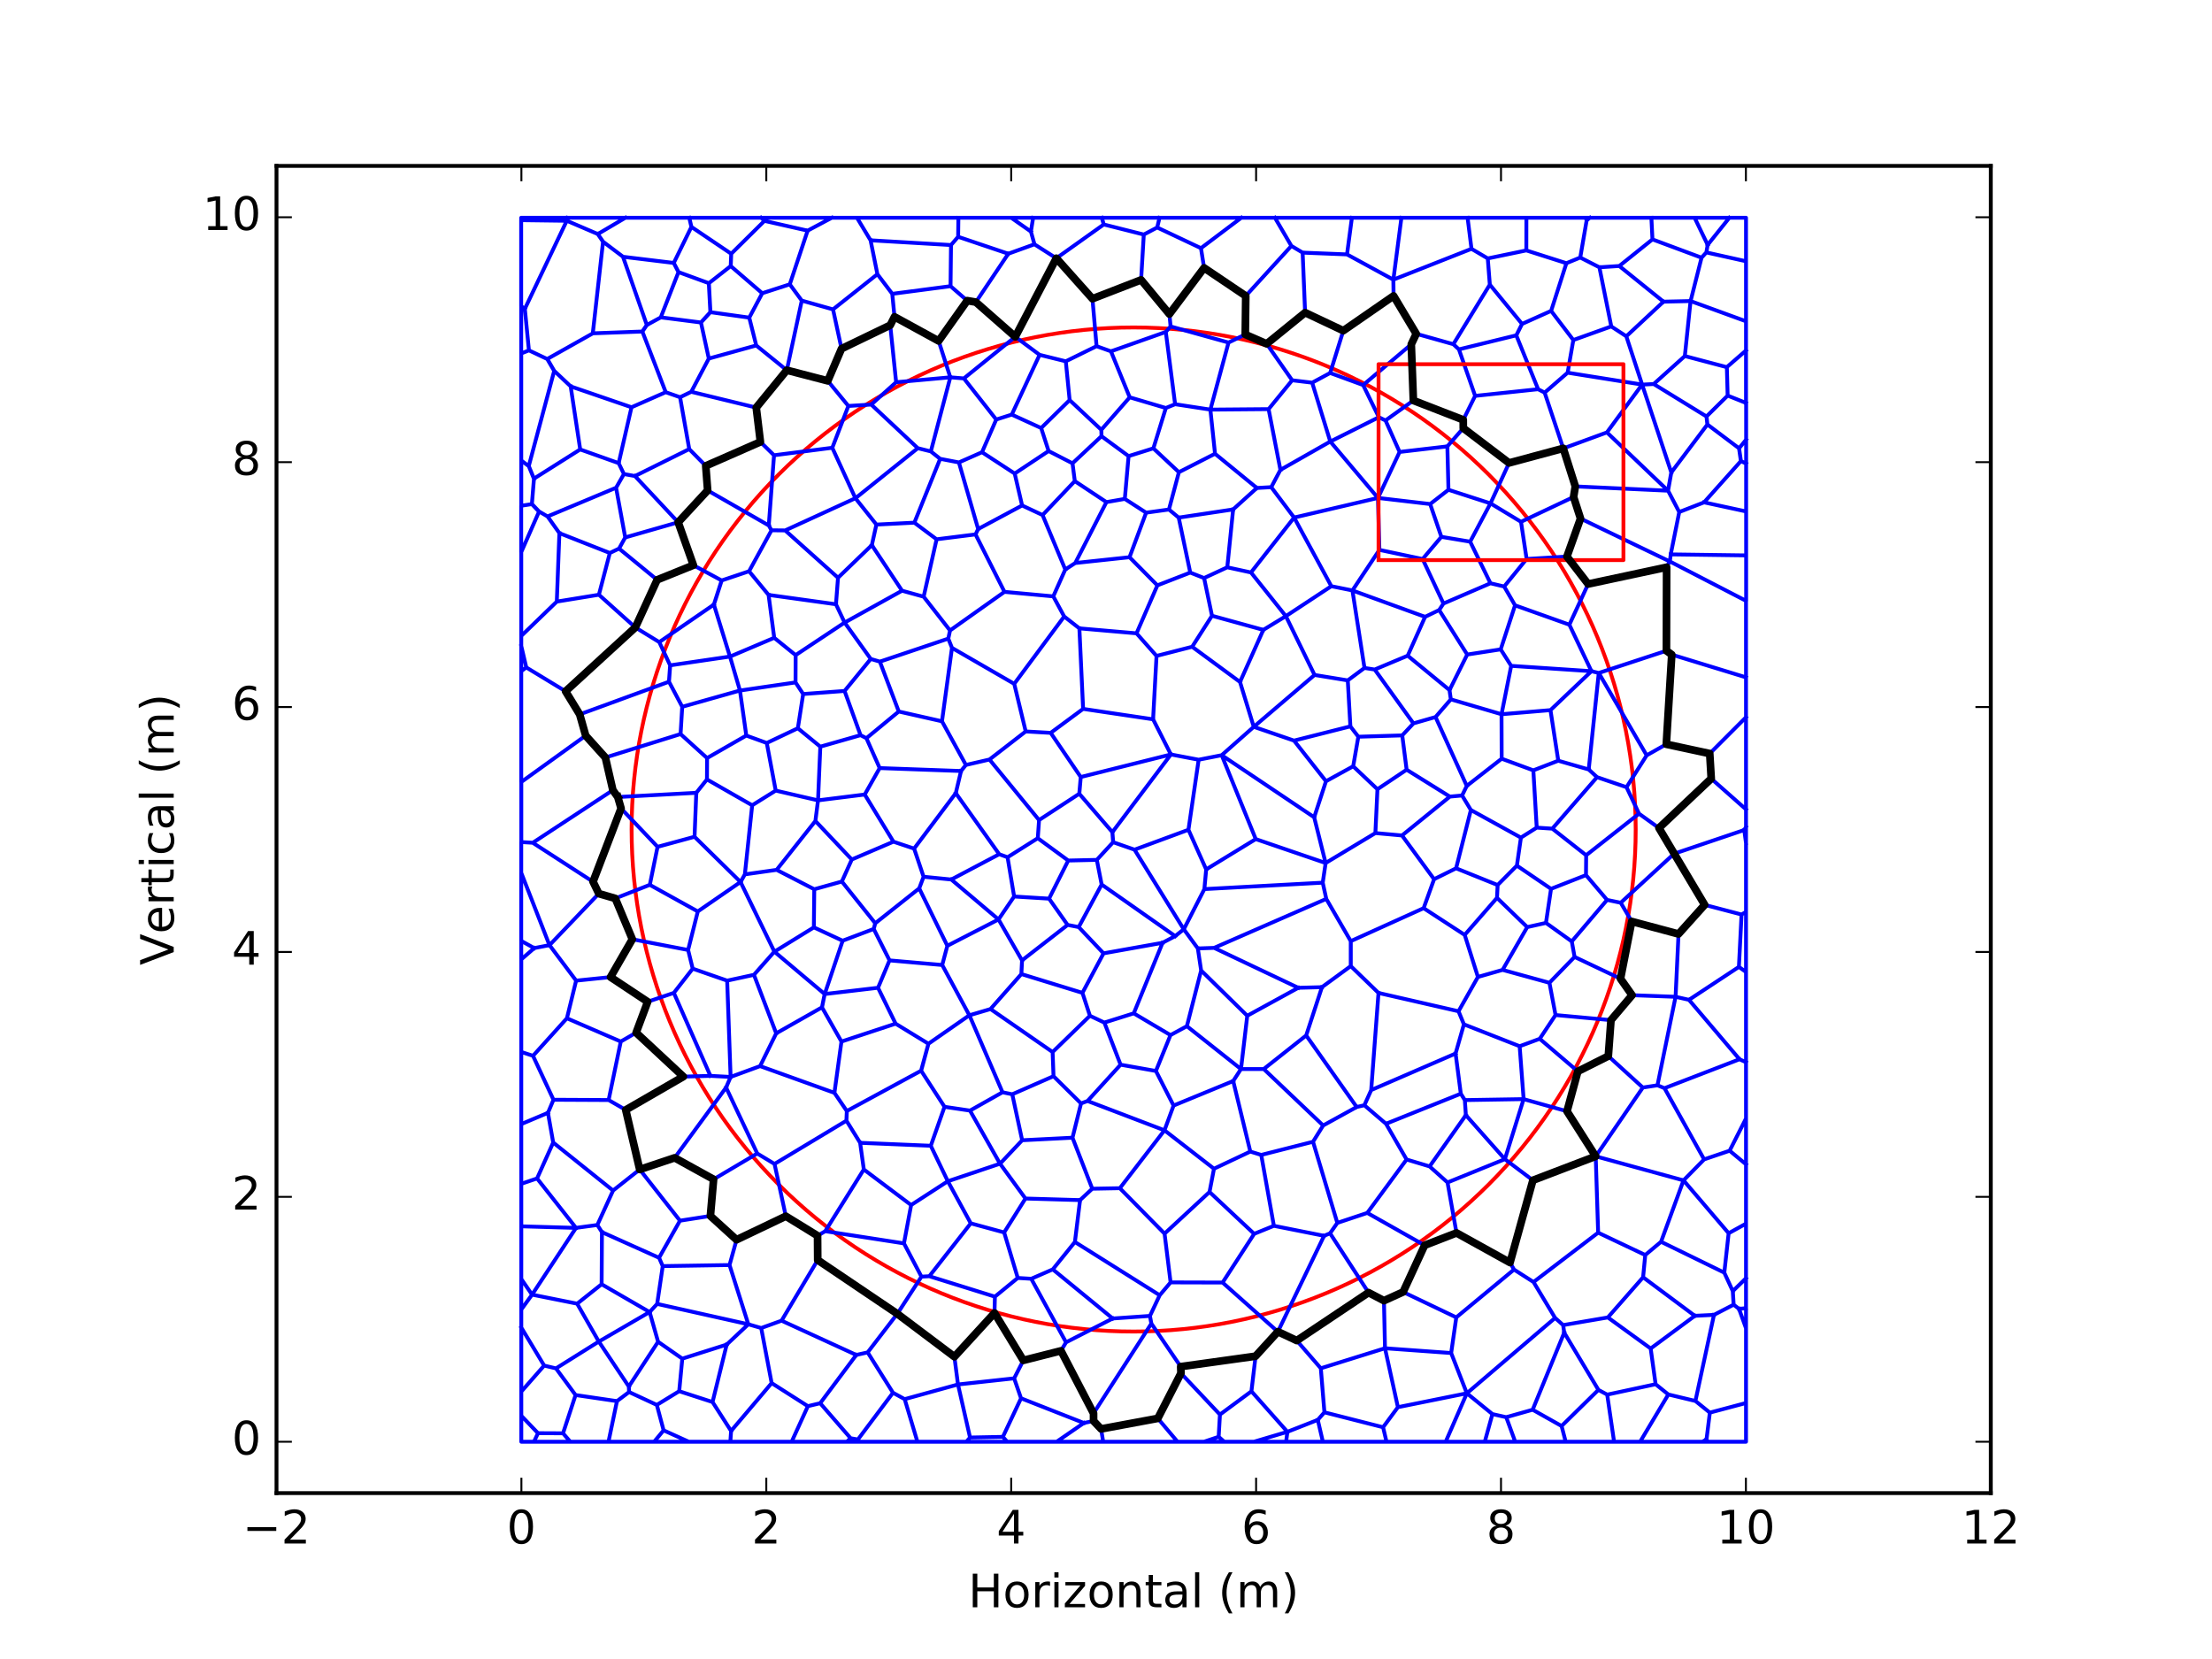 <?xml version="1.0" encoding="utf-8" standalone="no"?>
<!DOCTYPE svg PUBLIC "-//W3C//DTD SVG 1.1//EN"
  "http://www.w3.org/Graphics/SVG/1.1/DTD/svg11.dtd">
<!-- Created with matplotlib (http://matplotlib.org/) -->
<svg height="432pt" version="1.1" viewBox="0 0 576 432" width="576pt" xmlns="http://www.w3.org/2000/svg" xmlns:xlink="http://www.w3.org/1999/xlink">
 <defs>
  <style type="text/css">
*{stroke-linecap:butt;stroke-linejoin:round;stroke-miterlimit:100000;}
  </style>
 </defs>
 <g id="figure_1">
  <g id="patch_1">
   <path d="M 0 432 
L 576 432 
L 576 0 
L 0 0 
z
" style="fill:#ffffff;"/>
  </g>
  <g id="axes_1">
   <g id="patch_2">
    <path d="M 72 388.8 
L 518.4 388.8 
L 518.4 43.2 
L 72 43.2 
z
" style="fill:#ffffff;"/>
   </g>
   <g id="patch_3">
    <path clip-path="url(#p86c2cdc043)" d="M 295.2 346.731 
C 329.87 346.731 363.125 332.957 387.641 308.441 
C 412.157 283.925 425.931 250.67 425.931 216 
C 425.931 181.33 412.157 148.075 387.641 123.559 
C 363.125 99.043 329.87 85.269 295.2 85.269 
C 260.53 85.269 227.275 99.043 202.759 123.559 
C 178.243 148.075 164.469 181.33 164.469 216 
C 164.469 250.67 178.243 283.925 202.759 308.441 
C 227.275 332.957 260.53 346.731 295.2 346.731 
L 295.2 346.731 
z
" style="fill:none;stroke:#ff0000;stroke-linejoin:miter;"/>
   </g>
   <g id="line2d_1">
    <path clip-path="url(#p86c2cdc043)" d="M 358.959 258.555 
L 351.737 251.569 
L 344.234 257.053 
L 340.127 269.625 
L 353.277 288.263 
L 355.276 287.803 
L 357.055 283.85 
L 358.959 258.555 
M 192.834 229.669 
L 186.843 223.78 
L 180.851 217.894 
L 171.228 220.515 
L 169.21 230.412 
L 181.706 237.338 
L 192.834 229.669 
M 171.034 365.836 
L 163.813 362.481 
L 160.656 364.852 
L 158.451 375.429 
L 170.332 375.429 
L 172.803 372.454 
L 171.034 365.836 
M 284.429 309.54 
L 279.276 296.256 
L 266.171 296.92 
L 260.413 303.029 
L 267.029 312.094 
L 281.24 312.505 
L 284.429 309.54 
M 376.933 307.911 
L 372.268 303.73 
L 366.273 301.932 
L 356.038 315.837 
L 370.973 324.274 
L 379.27 321.047 
L 376.933 307.911 
M 326.949 353.15 
L 307.463 355.869 
L 307.524 357.595 
L 317.667 368.352 
L 325.868 362.292 
L 326.949 353.15 
M 360.649 351.083 
L 343.937 356.303 
L 344.878 367.765 
L 360.154 371.653 
L 364.013 366.429 
L 360.649 351.083 
M 300.263 187.303 
L 291.151 185.948 
L 282.041 184.593 
L 273.597 190.836 
L 281.425 202.334 
L 304.896 196.46 
L 300.263 187.303 
M 314.086 226.395 
L 309.469 216.07 
L 295.426 221.255 
L 308.257 241.993 
L 313.614 231.525 
L 314.086 226.395 
M 277.529 94.085 
L 270.709 92.398 
L 263.461 107.958 
L 271.117 111.459 
L 278.533 104.18 
L 277.529 94.085 
M 381.409 243.45 
L 370.718 236.487 
L 351.743 245.067 
L 351.743 251.575 
L 358.968 258.561 
L 379.799 263.328 
L 384.853 254.397 
L 381.409 243.45 
M 157.636 197.251 
L 152.509 191.556 
L 135.747 203.628 
L 135.746 219.275 
L 138.743 219.45 
L 159.589 205.752 
L 157.636 197.251 
M 328.964 164.023 
L 315.6 160.34 
L 310.438 168.417 
L 322.896 177.584 
L 328.964 164.023 
M 414.411 174.778 
L 403.742 184.915 
L 405.77 198.09 
L 413.697 200.37 
L 416.315 175.24 
L 414.411 174.778 
M 437.27 133.333 
L 434.362 127.775 
L 410.228 126.659 
L 409.788 129.427 
L 411.596 135.042 
L 434.821 146.205 
L 435.051 144.369 
L 437.27 133.333 
M 267.026 312.091 
L 260.409 303.026 
L 246.817 307.595 
L 252.789 318.554 
L 261.481 320.923 
L 267.026 312.091 
M 313.544 150.523 
L 309.941 149.101 
L 301.383 152.426 
L 295.949 164.916 
L 301.156 170.799 
L 310.438 168.417 
L 315.6 160.34 
L 313.544 150.523 
M 249.46 360.512 
L 235.58 364.337 
L 238.893 375.429 
L 251.635 375.429 
L 252.597 374.324 
L 249.46 360.512 
M 231.814 84.679 
L 219.13 90.804 
L 215.553 99.177 
L 220.916 105.711 
L 226.872 105.347 
L 233.351 99.528 
L 231.814 84.679 
M 324.391 77.061 
L 313.541 69.753 
L 304.517 81.79 
L 304.82 85.004 
L 319.908 89.197 
L 324.27 87.092 
L 324.391 77.061 
M 171.123 150.988 
L 161.201 142.848 
L 158.799 143.999 
L 155.952 154.869 
L 165.441 163.382 
L 171.123 150.988 
M 228.635 257.215 
L 214.746 258.848 
L 214.051 262.32 
L 219.114 271.22 
L 233.221 266.561 
L 228.635 257.215 
M 222.979 352.824 
L 213.247 348.36 
L 203.519 343.898 
L 198.216 345.815 
L 200.936 360.152 
L 210.371 366.162 
L 213.576 365.395 
L 222.979 352.824 
M 270.568 213.545 
L 264.111 205.659 
L 257.658 197.777 
L 251.52 199.193 
L 250.251 200.768 
L 248.883 206.533 
L 260.193 222.435 
L 262.367 223.225 
L 270.237 218.267 
L 270.568 213.545 
M 139.117 246.888 
L 135.729 245.01 
L 135.729 249.834 
L 139.117 246.888 
M 184.573 73.739 
L 176.678 70.85 
L 172.061 82.638 
L 182.513 83.977 
L 184.974 81.286 
L 184.573 73.739 
M 298.449 133.499 
L 292.898 129.912 
L 288.112 130.747 
L 279.994 146.607 
L 294.125 145.096 
L 298.449 133.499 
M 326.585 321.29 
L 314.956 310.391 
L 303.251 321.236 
L 304.82 333.933 
L 318.362 333.971 
L 326.585 321.29 
M 303.222 294.33 
L 283.192 286.691 
L 281.499 287.332 
L 279.276 296.256 
L 284.429 309.54 
L 291.606 309.406 
L 303.222 294.33 
M 366.283 200.43 
L 358.684 205.516 
L 358.146 216.928 
L 365.078 217.556 
L 377.542 207.439 
L 366.283 200.43 
M 454.66 303.188 
L 454.66 291.234 
L 450.394 299.639 
L 454.66 303.188 
M 431.987 215.611 
L 426.796 211.88 
L 413.034 222.706 
L 412.986 227.877 
L 418.477 234.334 
L 422.035 235.074 
L 435.908 222.313 
L 431.987 215.611 
M 452.83 340.817 
L 454.66 345.886 
L 454.66 340.651 
L 452.83 340.817 
M 196.922 89.959 
L 184.573 93.368 
L 180.003 102.025 
L 196.922 106.138 
L 204.877 96.403 
L 196.922 89.959 
M 165.342 123.959 
L 162.465 123.442 
L 160.429 127.007 
L 162.806 139.949 
L 176.592 135.999 
L 165.342 123.959 
M 219.111 271.216 
L 214.048 262.314 
L 202.126 269.077 
L 197.926 277.613 
L 217.281 284.573 
L 219.111 271.216 
M 433.983 147.71 
L 423.766 149.895 
L 413.553 152.079 
L 408.659 162.671 
L 414.414 174.778 
L 416.318 175.244 
L 433.935 169.45 
L 433.983 147.71 
M 301.379 152.426 
L 294.125 145.096 
L 279.994 146.607 
L 277.398 148.291 
L 274.273 155.29 
L 277.111 160.532 
L 281.068 163.625 
L 295.949 164.916 
L 301.379 152.426 
M 177.086 103.434 
L 173.352 102.13 
L 164.44 106.055 
L 161.099 120.604 
L 162.47 123.442 
L 165.348 123.959 
L 179.477 116.944 
L 177.086 103.434 
M 409.759 129.411 
L 396.067 135.881 
L 397.528 145.555 
L 408.028 144.927 
L 411.564 135.026 
L 409.759 129.411 
M 407.887 68.538 
L 397.454 65.209 
L 387.41 67.295 
L 387.952 74.121 
L 396.338 84.353 
L 403.911 80.954 
L 407.887 68.538 
M 306.931 134.784 
L 304.393 132.673 
L 298.449 133.499 
L 294.125 145.093 
L 301.379 152.426 
L 309.938 149.101 
L 306.931 134.784 
M 352.17 153.753 
L 346.676 152.646 
L 334.84 160.446 
L 342.308 175.757 
L 350.955 177.173 
L 355.308 173.933 
L 352.17 153.753 
M 454.66 186.77 
L 454.66 176.382 
L 435.322 170.461 
L 433.903 193.798 
L 445.21 196.228 
L 454.66 186.77 
M 306.016 243.763 
L 296.444 237.045 
L 286.871 230.329 
L 280.893 241.407 
L 287.359 248.246 
L 302.722 245.501 
L 306.016 243.763 
M 213.579 365.395 
L 210.371 366.161 
L 206.143 375.429 
L 220.505 375.429 
L 221.499 374.512 
L 213.579 365.395 
M 155.952 154.869 
L 144.992 156.654 
L 135.735 165.598 
L 135.734 168.207 
L 137.044 173.796 
L 147.279 180.011 
L 165.44 163.382 
L 155.952 154.869 
M 281.419 202.327 
L 273.597 190.833 
L 267.093 190.466 
L 257.655 197.777 
L 270.568 213.542 
L 281.04 206.693 
L 281.419 202.327 
M 444.329 65.729 
L 443.08 67.097 
L 440.226 78.397 
L 454.66 83.662 
L 454.66 68.031 
L 444.329 65.729 
M 418.512 363.156 
L 416.222 361.92 
L 406.637 371.333 
L 407.699 375.429 
L 420.304 375.429 
L 418.512 363.156 
M 433.938 169.45 
L 425.128 172.345 
L 416.321 175.24 
L 428.792 196.69 
L 433.903 193.798 
L 435.322 170.464 
L 433.938 169.45 
M 201.686 303.086 
L 197.183 300.366 
L 185.816 307.091 
L 184.984 316.628 
L 191.798 322.827 
L 204.629 316.698 
L 201.686 303.086 
M 240.5 228.302 
L 238.035 220.974 
L 232.653 219.173 
L 221.802 223.815 
L 219.22 229.548 
L 227.915 240.418 
L 239.355 231.337 
L 240.5 228.302 
M 381.027 109.33 
L 368.04 104.285 
L 360.789 109.489 
L 364.449 117.687 
L 376.888 116.236 
L 381.036 111.491 
L 381.027 109.33 
M 281.244 312.505 
L 267.026 312.094 
L 261.481 320.923 
L 265.027 332.778 
L 268.534 332.989 
L 274.152 330.54 
L 279.904 323.41 
L 281.244 312.505 
M 364.924 56.699 
L 352.03 56.699 
L 350.761 66.249 
L 362.83 72.824 
L 364.924 56.699 
M 388.118 131.082 
L 377.172 127.539 
L 372.411 131.254 
L 375.329 139.793 
L 382.828 141.049 
L 388.118 131.082 
M 301.497 369.343 
L 286.718 372.089 
L 287.267 375.429 
L 306.628 375.429 
L 301.497 369.343 
M 235.389 323.771 
L 214.886 320.601 
L 212.89 321.781 
L 212.932 328.117 
L 233.664 342.111 
L 239.945 332.437 
L 235.389 323.771 
M 345.194 224.724 
L 336.093 221.612 
L 326.996 218.497 
L 314.092 226.388 
L 313.614 231.519 
L 344.438 229.845 
L 345.194 224.724 
M 246.813 307.589 
L 237.257 313.787 
L 235.389 323.771 
L 239.945 332.434 
L 241.995 332.325 
L 252.786 318.551 
L 246.813 307.589 
M 278.167 224.083 
L 270.237 218.267 
L 262.367 223.225 
L 264.076 233.448 
L 273.17 234.006 
L 278.167 224.083 
M 192.681 179.81 
L 177.647 184.047 
L 177.22 191.148 
L 184.123 197.401 
L 194.336 191.534 
L 192.681 179.81 
M 259.415 109.247 
L 250.997 98.539 
L 247.458 98.252 
L 242.391 117.546 
L 244.817 119.476 
L 249.696 120.416 
L 255.719 117.754 
L 259.415 109.247 
M 435.194 123.005 
L 427.605 100.134 
L 418.441 112.595 
L 434.346 127.775 
L 435.194 123.005 
M 226.869 105.347 
L 220.913 105.711 
L 216.729 116.603 
L 222.749 129.746 
L 238.995 116.705 
L 226.869 105.347 
M 454.66 215.346 
L 454.66 210.761 
L 445.602 202.755 
L 431.987 215.614 
L 435.908 222.317 
L 454.189 216.134 
L 454.66 215.346 
M 279.279 120.646 
L 273.055 117.448 
L 264.226 123.311 
L 266.155 131.624 
L 271.483 134.117 
L 279.876 125.279 
L 279.279 120.646 
M 155.64 60.93 
L 147.588 57.477 
L 136.67 80.419 
L 137.728 91.228 
L 142.494 93.486 
L 154.362 86.812 
L 157.032 62.942 
L 155.64 60.93 
M 169.162 341.652 
L 155.934 349.347 
L 163.744 361.047 
L 171.365 349.394 
L 169.162 341.652 
M 444.674 63.758 
L 444.333 65.729 
L 454.66 68.031 
L 454.66 56.699 
L 450.327 56.699 
L 444.674 63.758 
M 312.731 64.623 
L 301.328 59.237 
L 297.84 61.08 
L 297.139 72.887 
L 304.514 81.796 
L 313.541 69.756 
L 312.731 64.623 
M 362.823 72.82 
L 350.754 66.246 
L 339.205 65.786 
L 339.846 81.407 
L 349.795 86.107 
L 362.881 77.058 
L 362.823 72.82 
M 304.9 196.46 
L 293.163 199.397 
L 281.429 202.334 
L 281.049 206.699 
L 289.661 216.692 
L 304.9 196.46 
M 289.288 91.486 
L 285.545 90.144 
L 277.529 94.088 
L 278.533 104.183 
L 286.782 111.922 
L 294.176 103.456 
L 289.288 91.486 
M 454.66 91.266 
L 454.66 83.658 
L 440.216 78.394 
L 438.727 92.714 
L 449.661 95.606 
L 454.66 91.266 
M 380.727 207.145 
L 377.545 207.435 
L 365.081 217.553 
L 373.432 228.939 
L 379.158 226.105 
L 383.01 210.921 
L 380.727 207.145 
M 237.257 313.79 
L 224.933 304.524 
L 214.886 320.601 
L 235.389 323.771 
L 237.257 313.79 
M 196.922 106.138 
L 188.459 104.081 
L 180 102.025 
L 177.089 103.44 
L 179.48 116.947 
L 183.779 121.315 
L 198.006 115.072 
L 196.922 106.138 
M 331.987 56.699 
L 323.24 56.699 
L 312.731 64.623 
L 313.544 69.756 
L 324.391 77.061 
L 336.275 64.036 
L 331.987 56.699 
M 201.644 247.806 
L 192.837 229.666 
L 181.709 237.335 
L 179.184 247.369 
L 180.38 252.235 
L 189.352 255.353 
L 196.326 253.842 
L 201.644 247.806 
M 138.544 337.127 
L 135.738 333.033 
L 135.737 341.011 
L 138.544 337.127 
M 209.144 180.722 
L 207.154 177.702 
L 192.681 179.816 
L 194.336 191.537 
L 199.667 193.47 
L 207.757 189.637 
L 209.144 180.722 
M 395.713 272.431 
L 381.196 266.733 
L 379.031 274.332 
L 380.392 284.793 
L 381.441 286.461 
L 396.75 286.209 
L 395.713 272.431 
M 441.335 342.637 
L 434.598 337.615 
L 427.861 332.596 
L 418.684 343.058 
L 429.834 351.148 
L 441.335 342.637 
M 423.486 87.564 
L 419.567 85.004 
L 409.692 88.546 
L 408.209 97.05 
L 427.609 100.143 
L 423.486 87.564 
M 423.543 204.983 
L 415.871 202.369 
L 404.227 215.78 
L 413.034 222.706 
L 426.796 211.877 
L 423.543 204.983 
M 243.89 140.431 
L 238.099 136.101 
L 228.211 136.598 
L 227.025 141.955 
L 234.898 153.82 
L 240.519 155.376 
L 243.89 140.431 
M 335.239 372.84 
L 326.512 375.429 
L 334.901 375.429 
L 335.239 372.84 
M 410.872 278.984 
L 400.943 270.502 
L 395.713 272.435 
L 396.75 286.209 
L 408.05 289.372 
L 410.872 278.984 
M 225.613 192.226 
L 224.085 191.438 
L 213.608 194.429 
L 213.015 208.411 
L 225.176 206.893 
L 229.066 200.003 
L 225.613 192.226 
M 149.993 319.74 
L 135.743 319.332 
L 135.742 333.04 
L 138.548 337.134 
L 149.993 319.74 
M 179.184 247.372 
L 164.662 244.576 
L 158.976 254.435 
L 168.655 260.854 
L 175.466 258.545 
L 180.38 252.235 
L 179.184 247.372 
M 379.031 274.338 
L 357.058 283.85 
L 355.276 287.803 
L 360.916 292.628 
L 380.392 284.797 
L 379.031 274.338 
M 343.937 356.302 
L 337.678 349.081 
L 332.755 346.766 
L 326.949 353.144 
L 325.868 362.287 
L 335.236 372.84 
L 343.147 369.736 
L 344.878 367.765 
L 343.937 356.302 
M 160.656 364.853 
L 149.877 363.265 
L 146.611 373.228 
L 148.511 375.429 
L 158.451 375.429 
L 160.656 364.853 
M 145.664 138.824 
L 142.574 134.478 
L 140.38 133.193 
L 135.735 143.763 
L 135.731 165.601 
L 144.989 156.657 
L 145.664 138.824 
M 262.559 66.07 
L 249.498 61.657 
L 247.639 63.806 
L 247.518 74.523 
L 251.867 78.289 
L 254.112 78.671 
L 262.559 66.07 
M 372.411 131.251 
L 358.822 129.66 
L 359.191 143.186 
L 370.447 145.571 
L 375.329 139.79 
L 372.411 131.251 
M 286.779 111.919 
L 278.53 104.18 
L 271.117 111.459 
L 273.055 117.448 
L 279.279 120.646 
L 286.827 113.586 
L 286.779 111.919 
M 397.47 56.699 
L 382.156 56.699 
L 383.173 64.795 
L 387.41 67.295 
L 397.454 65.206 
L 397.47 56.699 
M 317.663 368.348 
L 307.517 357.589 
L 301.497 369.342 
L 306.628 375.429 
L 313.499 375.429 
L 317.338 374.139 
L 317.663 368.348 
M 226.694 62.576 
L 223.151 56.699 
L 216.618 56.699 
L 210.307 60.063 
L 205.659 74.038 
L 208.78 78.276 
L 216.917 80.565 
L 228.476 71.398 
L 226.694 62.576 
M 392.222 369.035 
L 388.622 368.223 
L 386.635 375.429 
L 394.559 375.429 
L 392.222 369.035 
M 454.198 216.131 
L 445.056 219.224 
L 435.918 222.317 
L 443.896 235.622 
L 453.5 238.141 
L 454.66 237.453 
L 454.66 219.539 
L 454.198 216.131 
M 242.388 117.546 
L 238.992 116.705 
L 222.759 129.74 
L 228.214 136.598 
L 238.099 136.101 
L 244.814 119.479 
L 242.388 117.546 
M 140.095 373.194 
L 135.744 368.658 
L 135.745 375.429 
L 139.039 375.429 
L 140.095 373.194 
M 219.427 244.965 
L 211.93 241.486 
L 201.657 247.816 
L 214.749 258.854 
L 219.427 244.965 
M 452.827 340.81 
L 451.434 339.736 
L 446.316 342.385 
L 441.482 364.81 
L 445.241 367.846 
L 454.66 365.336 
L 454.66 345.878 
L 452.827 340.81 
M 454.66 332.861 
L 454.66 318.634 
L 450.133 321.137 
L 449.004 331.404 
L 451.217 336.206 
L 454.66 332.861 
M 245.35 251.282 
L 231.633 250.083 
L 228.635 257.222 
L 233.224 266.568 
L 241.766 271.787 
L 252.419 264.374 
L 245.35 251.282 
M 445.241 367.845 
L 441.482 364.81 
L 434.432 363.118 
L 427.083 375.429 
L 443.296 375.429 
L 444.371 374.828 
L 445.241 367.845 
M 307.457 355.864 
L 299.814 344.651 
L 284.757 368.022 
L 284.764 370.027 
L 286.718 372.089 
L 301.494 369.344 
L 307.517 357.59 
L 307.457 355.864 
M 450.133 321.127 
L 444.256 314.243 
L 438.383 307.359 
L 432.535 323.353 
L 449.004 331.394 
L 450.133 321.127 
M 346.405 114.973 
L 333.418 122.355 
L 331.033 126.854 
L 336.983 134.774 
L 358.815 129.663 
L 346.405 114.973 
M 421.971 254.843 
L 410.017 249.18 
L 403.468 255.915 
L 405.059 264.313 
L 419.494 265.64 
L 424.994 259.145 
L 421.971 254.843 
M 269.369 63.612 
L 262.559 66.07 
L 254.112 78.671 
L 264.382 87.705 
L 275.061 67.25 
L 269.369 63.612 
M 147.365 56.699 
L 135.716 56.699 
L 135.716 57.337 
L 147.588 57.49 
L 147.365 56.699 
M 453.493 238.145 
L 452.805 251.779 
L 454.66 253.112 
L 454.66 237.453 
L 453.493 238.145 
M 444.674 63.762 
L 441.272 56.699 
L 430.016 56.699 
L 430.297 62.336 
L 443.076 67.097 
L 444.329 65.729 
L 444.674 63.762 
M 407.317 347.02 
L 403.21 357.054 
L 399.103 367.089 
L 406.637 371.333 
L 416.222 361.919 
L 407.317 347.02 
M 301.937 56.699 
L 286.907 56.699 
L 287.423 58.449 
L 297.843 61.08 
L 301.328 59.237 
L 301.937 56.699 
M 336.476 99.021 
L 329.844 89.529 
L 324.267 87.096 
L 319.908 89.197 
L 315.18 106.664 
L 330.341 106.536 
L 336.476 99.021 
M 247.719 229.025 
L 240.506 228.305 
L 239.362 231.34 
L 246.686 246.285 
L 260.011 239.423 
L 247.719 229.025 
M 189.968 329.414 
L 172.577 329.689 
L 171.123 339.535 
L 194.862 344.842 
L 189.968 329.414 
M 229.117 172.291 
L 226.741 171.59 
L 219.924 179.925 
L 224.085 191.438 
L 225.616 192.226 
L 234.04 185.275 
L 229.117 172.291 
M 381.967 362.808 
L 364.013 366.428 
L 360.154 371.653 
L 361.047 375.429 
L 376.451 375.429 
L 381.967 362.808 
M 252.585 289.197 
L 245.949 288.212 
L 242.375 298.361 
L 246.813 307.598 
L 260.406 303.026 
L 252.585 289.197 
M 318.126 196.652 
L 312.128 197.832 
L 309.469 216.067 
L 314.086 226.392 
L 326.993 218.5 
L 318.126 196.652 
M 396.067 135.878 
L 388.121 131.076 
L 382.828 141.049 
L 388.115 151.881 
L 391.686 152.729 
L 397.528 145.555 
L 396.067 135.878 
M 287.362 248.249 
L 280.893 241.407 
L 278.007 240.849 
L 266.143 250.076 
L 265.964 253.644 
L 281.865 258.536 
L 287.362 248.249 
M 200.187 136.825 
L 192.228 132.262 
L 184.27 127.702 
L 176.598 136.005 
L 180.561 147.181 
L 187.921 151.154 
L 195.05 148.756 
L 200.895 138.09 
L 200.187 136.825 
M 354.957 100.268 
L 346.37 97.12 
L 341.686 99.649 
L 346.405 114.983 
L 359.054 108.647 
L 354.957 100.268 
M 389.98 230.46 
L 379.161 226.105 
L 373.435 228.936 
L 370.712 236.487 
L 381.406 243.447 
L 389.811 233.805 
L 389.98 230.46 
M 176.598 135.999 
L 162.81 139.949 
L 161.205 142.848 
L 171.123 150.988 
L 180.558 147.175 
L 176.598 135.999 
M 402.221 102.232 
L 400.512 101.352 
L 384.123 103.086 
L 381.03 109.33 
L 381.04 111.491 
L 392.955 120.544 
L 407.065 116.749 
L 402.221 102.232 
M 344.789 321.803 
L 331.712 319.201 
L 326.585 321.287 
L 318.362 333.971 
L 332.755 346.776 
L 344.789 321.803 
M 223.4 374.84 
L 221.499 374.512 
L 220.505 375.429 
L 223.776 375.429 
L 223.4 374.84 
M 277.593 349.533 
L 273.062 341.26 
L 268.531 332.989 
L 265.027 332.778 
L 259.07 337.644 
L 258.962 341.894 
L 266.474 354.238 
L 276.273 351.742 
L 277.593 349.533 
M 345.286 203.427 
L 336.958 192.851 
L 326.48 189.261 
L 318.129 196.649 
L 342.212 212.815 
L 345.286 203.427 
M 377.443 179.689 
L 366.56 170.741 
L 357.967 174.345 
L 368.059 188.368 
L 373.811 186.716 
L 377.79 182.115 
L 377.443 179.689 
M 382.156 56.699 
L 373.54 56.699 
L 364.924 56.699 
L 362.83 72.82 
L 383.173 64.795 
L 382.156 56.699 
M 322.893 177.584 
L 310.438 168.417 
L 301.156 170.799 
L 300.263 187.3 
L 304.896 196.457 
L 312.125 197.832 
L 318.123 196.655 
L 326.474 189.267 
L 322.893 177.584 
M 177.65 184.044 
L 174.203 177.517 
L 150.951 186.027 
L 152.514 191.563 
L 157.64 197.258 
L 177.22 191.145 
L 177.65 184.044 
M 371.091 160.627 
L 361.628 157.19 
L 352.17 153.75 
L 355.308 173.933 
L 357.967 174.345 
L 366.56 170.741 
L 371.091 160.627 
M 195.104 82.708 
L 184.993 81.292 
L 182.532 83.98 
L 184.573 93.368 
L 196.928 89.956 
L 195.104 82.708 
M 370.973 324.274 
L 363.506 320.056 
L 356.041 315.837 
L 348.242 318.439 
L 346.348 321.153 
L 356.366 336.589 
L 360.381 338.69 
L 365.365 336.429 
L 370.973 324.274 
M 319.908 89.197 
L 304.817 85.004 
L 303.57 86.436 
L 305.997 105.258 
L 315.18 106.664 
L 319.908 89.197 
M 390.994 185.986 
L 377.79 182.112 
L 373.811 186.713 
L 381.945 204.652 
L 391.033 197.567 
L 390.994 185.986 
M 454.66 176.382 
L 454.66 156.45 
L 434.786 146.18 
L 433.983 147.704 
L 433.935 169.447 
L 435.322 170.461 
L 454.66 176.382 
M 358.822 129.66 
L 336.989 134.771 
L 346.679 152.646 
L 352.173 153.753 
L 359.191 143.189 
L 358.822 129.66 
M 315.18 106.664 
L 305.997 105.258 
L 303.583 106.243 
L 300.337 116.746 
L 306.982 122.957 
L 316.391 118.155 
L 315.18 106.664 
M 415.518 301.1 
L 399.17 307.343 
L 393.213 328.767 
L 394.25 330.591 
L 399.332 333.84 
L 416.155 320.99 
L 415.518 301.1 
M 443.74 130.811 
L 437.273 133.327 
L 435.054 144.362 
L 454.692 144.624 
L 454.692 133.18 
L 443.74 130.811 
M 406.637 371.333 
L 399.103 367.089 
L 392.222 369.036 
L 394.559 375.429 
L 407.699 375.429 
L 406.637 371.333 
M 135.741 345.683 
L 135.744 354.029 
L 135.743 362.375 
L 141.699 355.595 
L 135.741 345.683 
M 403.886 231.452 
L 394.996 225.409 
L 389.983 230.457 
L 389.814 233.802 
L 397.687 241.416 
L 402.566 240.322 
L 403.886 231.452 
M 393.507 173.388 
L 390.781 169.096 
L 382.063 170.442 
L 377.449 179.692 
L 377.794 182.115 
L 390.997 185.986 
L 393.507 173.388 
M 171.228 220.509 
L 161.72 210.503 
L 154.425 229.583 
L 155.934 232.699 
L 160.218 233.942 
L 169.21 230.412 
L 171.228 220.509 
M 418.445 112.598 
L 407.077 116.762 
L 410.212 126.659 
L 434.346 127.775 
L 418.445 112.598 
M 454.66 104.929 
L 454.66 91.257 
L 449.67 95.6 
L 449.874 103.007 
L 454.66 104.929 
M 454.66 340.651 
L 454.66 332.852 
L 451.226 336.2 
L 451.44 339.742 
L 452.837 340.817 
L 454.66 340.651 
M 399.17 307.346 
L 391.868 301.846 
L 376.933 307.911 
L 379.273 321.051 
L 393.21 328.77 
L 399.17 307.346 
M 183.779 121.312 
L 179.477 116.944 
L 165.344 123.962 
L 176.598 136.005 
L 184.27 127.702 
L 183.779 121.312 
M 443.752 301.906 
L 438.593 292.634 
L 433.434 283.362 
L 431.604 282.606 
L 427.79 283.193 
L 415.524 301.1 
L 438.386 307.372 
L 443.752 301.906 
M 305.595 287.89 
L 300.994 278.879 
L 291.798 277.243 
L 283.192 286.691 
L 303.226 294.33 
L 305.595 287.89 
M 429.834 351.148 
L 418.687 343.061 
L 407.046 345.05 
L 407.32 347.027 
L 416.225 361.922 
L 418.515 363.158 
L 431.119 360.448 
L 429.834 351.148 
M 168.655 260.854 
L 158.975 254.435 
L 150.023 255.357 
L 147.622 265.155 
L 161.649 271.216 
L 165.647 268.905 
L 168.655 260.854 
M 381.945 204.649 
L 377.876 195.682 
L 373.811 186.716 
L 368.059 188.368 
L 365.141 191.496 
L 366.283 200.43 
L 377.542 207.435 
L 380.724 207.145 
L 381.945 204.649 
M 264.083 358.918 
L 249.46 360.515 
L 252.597 374.324 
L 261.143 374.156 
L 265.875 364.109 
L 264.083 358.918 
M 360.789 109.492 
L 359.058 108.644 
L 346.408 114.98 
L 358.822 129.669 
L 364.453 117.693 
L 360.789 109.492 
M 413.694 200.37 
L 405.77 198.087 
L 399.278 200.596 
L 400.161 215.512 
L 404.224 215.78 
L 415.865 202.375 
L 413.694 200.37 
M 154.409 229.596 
L 146.568 224.523 
L 138.726 219.45 
L 135.729 219.275 
L 135.728 227.265 
L 143.081 246.129 
L 155.918 232.711 
L 154.409 229.596 
M 368.059 188.368 
L 363.011 181.356 
L 357.967 174.345 
L 355.308 173.933 
L 350.959 177.173 
L 351.635 189.146 
L 353.707 191.84 
L 365.141 191.496 
L 368.059 188.368 
M 328.425 300.743 
L 325.581 299.866 
L 316.12 304.333 
L 314.956 310.388 
L 326.582 321.29 
L 331.712 319.201 
L 328.425 300.743 
M 210.371 366.162 
L 200.939 360.153 
L 190.376 372.617 
L 190.184 375.429 
L 206.143 375.429 
L 210.371 366.162 
M 301.982 337.274 
L 279.904 323.41 
L 274.149 330.54 
L 289.751 343.332 
L 299.444 342.663 
L 301.982 337.274 
M 161.648 271.216 
L 147.621 265.155 
L 138.794 274.938 
L 144.125 286.372 
L 158.487 286.445 
L 161.648 271.216 
M 413.55 152.079 
L 408.028 144.927 
L 397.528 145.555 
L 391.686 152.729 
L 394.514 157.624 
L 408.662 162.671 
L 413.55 152.079 
M 247.518 74.52 
L 232.347 76.516 
L 232.924 82.488 
L 244.422 88.779 
L 251.864 78.286 
L 247.518 74.52 
M 375.874 157.158 
L 370.447 145.571 
L 359.195 143.186 
L 352.173 153.75 
L 371.091 160.627 
L 374.755 158.851 
L 375.874 157.158 
M 325.871 362.29 
L 317.67 368.35 
L 317.338 374.139 
L 318.802 375.429 
L 326.512 375.429 
L 335.236 372.84 
L 325.871 362.29 
M 346.348 321.15 
L 344.792 321.8 
L 332.758 346.767 
L 337.678 349.082 
L 356.366 336.585 
L 346.348 321.15 
M 198.197 56.699 
L 188.842 56.699 
L 179.49 56.699 
L 180.051 59.09 
L 190.408 66.077 
L 199.065 57.515 
L 198.197 56.699 
M 185.816 307.094 
L 175.683 301.495 
L 166.588 304.531 
L 177.067 317.865 
L 184.984 316.628 
L 185.816 307.094 
M 262.367 223.225 
L 260.193 222.435 
L 247.719 229.022 
L 260.014 239.426 
L 264.076 233.448 
L 262.367 223.225 
M 453.497 238.138 
L 443.889 235.622 
L 437.082 243.208 
L 436.317 259.559 
L 439.811 260.356 
L 452.805 251.779 
L 453.497 238.138 
M 266.474 354.238 
L 258.959 341.894 
L 248.523 353.294 
L 249.457 360.515 
L 264.083 358.918 
L 266.474 354.238 
M 444.371 374.828 
L 443.296 375.429 
L 444.463 375.429 
L 444.371 374.828 
M 285.606 223.911 
L 278.167 224.08 
L 273.17 234.003 
L 278.004 240.849 
L 280.89 241.407 
L 286.871 230.329 
L 285.606 223.911 
M 228.211 136.595 
L 222.752 129.733 
L 204.46 138.122 
L 218.218 150.44 
L 227.022 141.949 
L 228.211 136.595 
M 216.726 116.599 
L 201.555 118.548 
L 200.187 136.821 
L 200.895 138.087 
L 204.456 138.122 
L 222.746 129.736 
L 216.726 116.599 
M 139.041 124.673 
L 137.689 121.382 
L 135.735 119.909 
L 135.736 131.694 
L 138.506 131.267 
L 139.041 124.673 
M 414.019 56.699 
L 412.817 56.699 
L 413.171 57.327 
L 414.019 56.699 
M 418.802 275.001 
L 410.872 278.984 
L 408.05 289.379 
L 415.521 301.109 
L 427.79 283.196 
L 418.802 275.001 
M 392.958 120.547 
L 381.036 111.488 
L 376.891 116.233 
L 377.175 127.539 
L 388.121 131.082 
L 392.958 120.547 
M 268.448 60.299 
L 263.311 56.699 
L 249.562 56.699 
L 249.498 61.657 
L 262.559 66.07 
L 269.369 63.612 
L 268.448 60.299 
M 160.214 233.939 
L 155.931 232.699 
L 143.095 246.113 
L 150.026 255.357 
L 158.976 254.435 
L 164.663 244.573 
L 160.214 233.939 
M 350.959 177.173 
L 342.308 175.757 
L 326.483 189.261 
L 336.964 192.854 
L 351.635 189.146 
L 350.959 177.173 
M 381.441 286.464 
L 380.395 284.797 
L 360.916 292.628 
L 366.273 301.932 
L 372.268 303.73 
L 381.706 290.386 
L 381.441 286.464 
M 336.986 134.768 
L 325.756 149.069 
L 334.837 160.446 
L 346.676 152.643 
L 336.986 134.768 
M 264.226 123.308 
L 255.716 117.757 
L 249.693 120.416 
L 254.712 137.756 
L 266.155 131.624 
L 264.226 123.308 
M 445.241 367.846 
L 444.371 374.828 
L 444.463 375.429 
L 454.66 375.429 
L 454.66 365.336 
L 445.241 367.846 
M 174.497 173.251 
L 171.675 167.205 
L 165.443 163.379 
L 147.277 180.014 
L 150.933 186.034 
L 174.191 177.524 
L 174.497 173.251 
M 177.666 353.792 
L 171.365 349.394 
L 163.745 361.045 
L 163.817 362.483 
L 171.034 365.837 
L 176.863 362.265 
L 177.666 353.792 
M 198.216 345.816 
L 194.862 344.84 
L 189.231 350.125 
L 185.545 365.089 
L 190.376 372.621 
L 200.936 360.154 
L 198.216 345.816 
M 242.375 298.354 
L 223.977 297.586 
L 224.937 304.524 
L 237.254 313.787 
L 246.81 307.592 
L 242.375 298.354 
M 439.808 260.353 
L 436.313 259.559 
L 431.601 282.603 
L 433.431 283.362 
L 452.964 275.83 
L 439.808 260.353 
M 190.373 372.617 
L 185.545 365.086 
L 176.863 362.266 
L 171.034 365.839 
L 172.803 372.456 
L 179.369 375.429 
L 190.178 375.429 
L 190.373 372.617 
M 435.054 144.362 
L 434.821 146.199 
L 454.692 156.469 
L 454.692 144.624 
L 435.054 144.362 
M 334.837 160.442 
L 328.967 164.02 
L 322.896 177.587 
L 326.474 189.27 
L 342.308 175.76 
L 334.837 160.442 
M 148.601 100.606 
L 144.316 96.562 
L 137.694 121.35 
L 139.044 124.638 
L 151.082 117.033 
L 148.601 100.606 
M 161.096 120.598 
L 151.079 117.036 
L 139.044 124.638 
L 138.508 131.235 
L 140.384 133.196 
L 142.578 134.481 
L 160.431 127.001 
L 162.467 123.436 
L 161.096 120.598 
M 454.692 114.482 
L 454.692 104.932 
L 449.884 103.01 
L 444.381 108.437 
L 444.613 110.541 
L 452.846 116.737 
L 454.692 114.482 
M 220.913 105.707 
L 215.549 99.174 
L 204.877 96.4 
L 196.922 106.135 
L 198.006 115.072 
L 201.555 118.548 
L 216.732 116.599 
L 220.913 105.707 
M 175.431 68.465 
L 162.224 66.864 
L 168.435 84.631 
L 172.054 82.654 
L 176.671 70.863 
L 175.431 68.465 
M 303.583 106.243 
L 294.176 103.459 
L 286.782 111.919 
L 286.83 113.586 
L 293.883 118.771 
L 300.337 116.746 
L 303.583 106.243 
M 184.12 197.398 
L 177.22 191.145 
L 157.637 197.258 
L 159.59 205.755 
L 160.871 207.544 
L 181.311 206.447 
L 184.091 202.959 
L 184.12 197.398 
M 379.79 263.328 
L 358.959 258.561 
L 357.055 283.85 
L 379.031 274.338 
L 381.196 266.74 
L 379.79 263.328 
M 438.38 307.369 
L 415.518 301.097 
L 416.155 320.987 
L 428.415 326.803 
L 432.535 323.359 
L 438.38 307.369 
M 321.104 132.654 
L 306.931 134.784 
L 309.938 149.101 
L 313.541 150.523 
L 319.577 147.726 
L 321.104 132.654 
M 163.741 361.043 
L 155.931 349.342 
L 144.779 356.326 
L 149.877 363.265 
L 160.656 364.852 
L 163.813 362.481 
L 163.741 361.043 
M 342.209 212.815 
L 330.166 204.728 
L 318.123 196.645 
L 326.993 218.497 
L 345.187 224.724 
L 342.209 212.815 
M 254.106 78.668 
L 251.864 78.289 
L 244.422 88.779 
L 247.454 98.252 
L 250.994 98.539 
L 264.376 87.701 
L 254.106 78.668 
M 135.733 168.203 
L 135.733 174.778 
L 137.043 173.79 
L 135.733 168.203 
M 277.398 148.294 
L 271.483 134.117 
L 266.155 131.624 
L 254.712 137.756 
L 254.029 139.165 
L 261.564 154.119 
L 274.273 155.29 
L 277.398 148.294 
M 341.686 99.649 
L 336.476 99.024 
L 330.341 106.536 
L 333.418 122.358 
L 346.402 114.976 
L 341.686 99.649 
M 316.12 304.333 
L 309.673 299.327 
L 303.226 294.324 
L 291.606 309.406 
L 303.251 321.236 
L 314.956 310.391 
L 316.12 304.333 
M 288.112 130.747 
L 279.876 125.279 
L 271.483 134.117 
L 277.398 148.294 
L 279.991 146.61 
L 288.112 130.747 
M 246.931 166.293 
L 229.117 172.291 
L 234.04 185.278 
L 245.289 187.826 
L 247.891 168.701 
L 246.931 166.293 
M 387.41 67.291 
L 383.173 64.795 
L 362.833 72.82 
L 362.89 77.055 
L 368.789 86.917 
L 378.45 89.631 
L 387.943 74.121 
L 387.41 67.291 
M 218.218 150.44 
L 211.337 144.279 
L 204.463 138.122 
L 200.898 138.087 
L 195.053 148.75 
L 200.136 154.913 
L 217.683 157.349 
L 218.218 150.44 
M 338.074 257.219 
L 327.111 252.021 
L 316.149 246.824 
L 311.911 246.971 
L 312.772 252.71 
L 324.784 264.501 
L 338.074 257.219 
M 360.154 371.653 
L 344.878 367.765 
L 343.147 369.736 
L 344.476 375.429 
L 361.047 375.429 
L 360.154 371.653 
M 190.086 170.968 
L 174.513 173.248 
L 174.206 177.52 
L 177.65 184.047 
L 192.678 179.81 
L 190.086 170.968 
M 182.532 83.977 
L 172.077 82.641 
L 168.457 84.618 
L 167.275 86.34 
L 173.358 102.13 
L 177.092 103.437 
L 180.003 102.021 
L 184.573 93.364 
L 182.532 83.977 
M 382.063 170.442 
L 374.755 158.851 
L 371.091 160.627 
L 366.56 170.741 
L 377.446 179.692 
L 382.063 170.442 
M 274.101 273.952 
L 266.015 268.35 
L 257.932 262.751 
L 252.432 264.377 
L 261.054 284.43 
L 263.595 284.946 
L 274.331 280.243 
L 274.101 273.952 
M 324.784 264.501 
L 318.776 258.606 
L 312.772 252.707 
L 309.061 267.218 
L 323.151 278.381 
L 324.784 264.501 
M 244.422 88.779 
L 232.924 82.488 
L 231.814 84.679 
L 233.351 99.531 
L 247.458 98.252 
L 244.422 88.779 
M 195.866 209.693 
L 184.088 202.962 
L 181.311 206.453 
L 180.858 217.9 
L 192.847 229.679 
L 193.96 227.683 
L 195.866 209.693 
M 165.647 268.905 
L 161.648 271.216 
L 158.487 286.445 
L 162.941 289.021 
L 177.943 280.349 
L 165.647 268.905 
M 302.728 245.501 
L 287.366 248.246 
L 281.865 258.536 
L 283.817 264.508 
L 287.576 266.281 
L 295.229 263.87 
L 302.728 245.501 
M 428.419 326.803 
L 416.158 320.987 
L 399.329 333.84 
L 404.951 343.192 
L 407.042 345.051 
L 418.681 343.061 
L 427.857 332.6 
L 428.419 326.803 
M 281.865 258.536 
L 273.913 256.09 
L 265.964 253.641 
L 257.926 262.748 
L 274.101 273.952 
L 283.817 264.508 
L 281.865 258.536 
M 212.89 321.781 
L 204.629 316.698 
L 191.798 322.827 
L 189.968 329.411 
L 194.862 344.84 
L 198.216 345.815 
L 203.519 343.899 
L 212.928 328.117 
L 212.89 321.781 
M 168.429 84.609 
L 165.323 75.725 
L 162.217 66.845 
L 157.033 62.933 
L 154.363 86.796 
L 167.245 86.33 
L 168.429 84.609 
M 293.88 118.768 
L 286.827 113.583 
L 279.279 120.643 
L 279.876 125.279 
L 288.112 130.747 
L 292.898 129.912 
L 293.88 118.768 
M 138.487 131.27 
L 135.717 131.697 
L 135.717 143.801 
L 140.363 133.231 
L 138.487 131.27 
M 321.123 281.496 
L 313.359 284.691 
L 305.598 287.883 
L 303.229 294.327 
L 316.12 304.333 
L 325.578 299.866 
L 321.123 281.496 
M 413.034 222.706 
L 404.227 215.78 
L 400.165 215.512 
L 396.045 218.114 
L 394.996 225.409 
L 403.886 231.452 
L 412.986 227.881 
L 413.034 222.706 
M 189.072 283.186 
L 182.376 292.341 
L 175.676 301.492 
L 185.813 307.091 
L 197.187 300.366 
L 189.072 283.186 
M 450.397 299.643 
L 443.756 301.903 
L 438.389 307.369 
L 450.139 321.134 
L 454.66 318.631 
L 454.66 303.191 
L 450.397 299.643 
M 454.66 276.608 
L 454.66 253.112 
L 452.805 251.779 
L 439.808 260.356 
L 452.967 275.834 
L 454.66 276.608 
M 232.347 76.513 
L 228.473 71.401 
L 216.921 80.565 
L 219.13 90.804 
L 231.814 84.679 
L 232.924 82.488 
L 232.347 76.513 
M 297.84 61.077 
L 287.417 58.449 
L 275.071 67.244 
L 284.477 77.788 
L 297.139 72.884 
L 297.84 61.077 
M 410.205 126.64 
L 407.071 116.749 
L 392.962 120.544 
L 388.125 131.079 
L 396.07 135.881 
L 409.762 129.411 
L 410.205 126.64 
M 223.977 297.583 
L 220.409 291.821 
L 201.686 303.086 
L 204.629 316.698 
L 212.89 321.781 
L 214.886 320.601 
L 224.937 304.521 
L 223.977 297.583 
M 305.997 105.258 
L 303.57 86.439 
L 289.288 91.486 
L 294.176 103.459 
L 303.586 106.243 
L 305.997 105.258 
M 353.277 288.263 
L 346.702 278.946 
L 340.127 269.629 
L 329.082 278.372 
L 344.546 293.074 
L 353.277 288.263 
M 358.684 205.516 
L 352.368 199.537 
L 345.286 203.431 
L 342.212 212.821 
L 345.19 224.73 
L 358.146 216.931 
L 358.684 205.516 
M 227.022 141.949 
L 218.218 150.443 
L 217.683 157.349 
L 219.937 162.12 
L 234.895 153.813 
L 227.022 141.949 
M 289.751 343.332 
L 281.948 336.936 
L 274.149 330.54 
L 268.531 332.992 
L 277.596 349.54 
L 289.751 343.332 
M 396.335 84.344 
L 387.946 74.115 
L 378.45 89.631 
L 379.904 90.976 
L 394.84 87.322 
L 396.335 84.344 
M 164.441 106.048 
L 156.521 103.329 
L 148.602 100.612 
L 151.082 117.036 
L 161.1 120.598 
L 164.441 106.048 
M 181.311 206.447 
L 171.091 206.995 
L 160.872 207.544 
L 161.728 210.509 
L 171.235 220.512 
L 180.858 217.891 
L 181.311 206.447 
M 360.378 338.687 
L 356.363 336.585 
L 337.678 349.083 
L 343.937 356.303 
L 360.649 351.084 
L 360.378 338.687 
M 162.86 56.699 
L 147.394 56.699 
L 147.618 57.49 
L 155.67 60.943 
L 162.86 56.699 
M 408.659 162.671 
L 394.514 157.624 
L 390.781 169.096 
L 393.507 173.388 
L 414.414 174.778 
L 408.659 162.671 
M 251.52 199.19 
L 245.289 187.823 
L 234.04 185.278 
L 225.613 192.226 
L 229.066 200.006 
L 250.248 200.768 
L 251.52 199.19 
M 331.033 126.854 
L 327.287 127.068 
L 321.104 132.654 
L 319.58 147.726 
L 325.756 149.069 
L 336.983 134.771 
L 331.033 126.854 
M 212.032 231.56 
L 202.234 226.51 
L 193.96 227.683 
L 192.844 229.679 
L 201.651 247.822 
L 211.927 241.489 
L 212.032 231.56 
M 156.745 320.84 
L 155.553 318.984 
L 149.997 319.734 
L 138.554 337.124 
L 150.294 339.474 
L 156.66 334.414 
L 156.745 320.84 
M 304.511 81.79 
L 297.135 72.884 
L 284.474 77.791 
L 285.545 90.147 
L 289.292 91.486 
L 303.567 86.439 
L 304.814 85.007 
L 304.511 81.79 
M 299.434 342.663 
L 289.748 343.332 
L 277.596 349.54 
L 276.276 351.749 
L 284.751 368.032 
L 299.807 344.661 
L 299.434 342.663 
M 281.068 163.621 
L 277.111 160.532 
L 264.105 178.072 
L 267.093 190.466 
L 273.601 190.836 
L 282.041 184.593 
L 281.068 163.621 
M 261.143 374.156 
L 252.597 374.324 
L 251.635 375.429 
L 262.278 375.429 
L 261.143 374.156 
M 250.251 200.768 
L 239.658 200.386 
L 229.066 200.006 
L 225.173 206.897 
L 232.653 219.173 
L 238.035 220.974 
L 248.883 206.533 
L 250.251 200.768 
M 430.016 56.699 
L 414.019 56.699 
L 413.171 57.327 
L 411.497 67.062 
L 416.481 69.603 
L 421.659 69.265 
L 430.297 62.336 
L 430.016 56.699 
M 249.562 56.699 
L 236.355 56.699 
L 223.151 56.699 
L 226.694 62.576 
L 247.639 63.806 
L 249.498 61.654 
L 249.562 56.699 
M 437.082 243.205 
L 424.898 239.953 
L 421.974 254.843 
L 424.997 259.148 
L 436.317 259.559 
L 437.082 243.205 
M 433.169 78.55 
L 421.656 69.265 
L 416.477 69.603 
L 419.573 85.007 
L 423.492 87.571 
L 433.169 78.55 
M 334.837 160.442 
L 325.756 149.069 
L 319.58 147.726 
L 313.544 150.523 
L 315.6 160.34 
L 328.964 164.02 
L 334.837 160.442 
M 213.011 208.414 
L 201.995 205.87 
L 195.866 209.696 
L 193.96 227.683 
L 202.234 226.51 
L 212.326 213.79 
L 213.011 208.414 
M 162.805 139.946 
L 160.428 127.004 
L 142.576 134.481 
L 145.666 138.827 
L 158.798 143.999 
L 161.2 142.848 
L 162.805 139.946 
M 144.125 286.372 
L 138.793 274.934 
L 135.738 273.924 
L 135.739 292.711 
L 142.687 289.78 
L 144.125 286.372 
M 445.21 196.228 
L 433.903 193.798 
L 428.792 196.69 
L 423.543 204.983 
L 426.799 211.88 
L 431.99 215.611 
L 445.602 202.755 
L 445.21 196.228 
M 436.313 259.559 
L 424.994 259.148 
L 419.491 265.64 
L 418.802 275.001 
L 427.787 283.193 
L 431.601 282.606 
L 436.313 259.559 
M 271.117 111.459 
L 263.461 107.958 
L 259.415 109.247 
L 255.719 117.757 
L 264.226 123.311 
L 273.055 117.448 
L 271.117 111.459 
M 365.141 191.496 
L 353.707 191.84 
L 352.368 199.541 
L 358.684 205.516 
L 366.283 200.43 
L 365.141 191.496 
M 261.478 320.92 
L 252.782 318.554 
L 241.995 332.325 
L 259.073 337.644 
L 265.027 332.775 
L 261.478 320.92 
M 220.508 289.305 
L 217.278 284.57 
L 197.933 277.613 
L 190.258 280.428 
L 189.072 283.19 
L 197.187 300.366 
L 201.686 303.086 
L 220.399 291.827 
L 220.508 289.305 
M 282.238 370.541 
L 274.057 367.324 
L 265.875 364.109 
L 261.143 374.156 
L 262.278 375.429 
L 275.147 375.429 
L 282.238 370.541 
M 248.523 353.291 
L 241.09 347.698 
L 233.661 342.105 
L 225.938 352.158 
L 232.535 362.667 
L 235.58 364.337 
L 249.457 360.512 
L 248.523 353.291 
M 348.236 318.439 
L 341.909 297.312 
L 328.425 300.739 
L 331.712 319.201 
L 344.785 321.803 
L 346.338 321.153 
L 348.236 318.439 
M 190.248 280.431 
L 184.99 280.151 
L 177.943 280.349 
L 162.94 289.021 
L 166.578 304.534 
L 175.67 301.498 
L 189.065 283.196 
L 190.248 280.431 
M 221.802 223.815 
L 212.326 213.787 
L 202.234 226.51 
L 212.032 231.56 
L 219.22 229.548 
L 221.802 223.815 
M 146.611 373.228 
L 140.095 373.195 
L 139.039 375.429 
L 148.511 375.429 
L 146.611 373.228 
M 205.659 74.038 
L 198.487 76.357 
L 195.104 82.711 
L 196.928 89.962 
L 204.884 96.409 
L 208.78 78.276 
L 205.659 74.038 
M 231.633 250.076 
L 227.516 241.898 
L 219.43 244.959 
L 214.752 258.845 
L 228.639 257.215 
L 231.633 250.076 
M 306.982 122.957 
L 300.334 116.746 
L 293.88 118.771 
L 292.898 129.912 
L 298.449 133.499 
L 304.393 132.673 
L 306.982 122.957 
M 142.687 289.78 
L 135.739 292.711 
L 135.74 308.261 
L 139.852 306.862 
L 144.052 297.513 
L 142.687 289.78 
M 159.645 310.015 
L 151.848 303.762 
L 144.051 297.513 
L 139.852 306.862 
L 149.991 319.734 
L 155.548 318.984 
L 159.645 310.015 
M 207.186 170.592 
L 201.609 166.086 
L 190.089 170.974 
L 192.681 179.816 
L 207.154 177.702 
L 207.186 170.592 
M 376.891 116.236 
L 364.453 117.687 
L 358.828 129.66 
L 372.414 131.251 
L 377.175 127.539 
L 376.891 116.236 
M 427.599 100.143 
L 417.903 98.597 
L 408.206 97.05 
L 402.224 102.245 
L 407.071 116.765 
L 418.435 112.601 
L 427.599 100.143 
M 227.908 240.412 
L 219.22 229.548 
L 212.032 231.56 
L 211.927 241.483 
L 219.42 244.962 
L 227.51 241.901 
L 227.908 240.412 
M 201.555 118.548 
L 198.006 115.072 
L 183.779 121.315 
L 184.27 127.705 
L 200.187 136.825 
L 201.555 118.548 
M 241.76 271.784 
L 233.217 266.564 
L 219.111 271.223 
L 217.281 284.577 
L 220.511 289.312 
L 239.846 278.818 
L 241.76 271.784 
M 382.828 141.049 
L 375.329 139.79 
L 370.447 145.571 
L 375.874 157.161 
L 388.115 151.881 
L 382.828 141.049 
M 323.24 56.699 
L 312.587 56.699 
L 301.937 56.699 
L 301.328 59.237 
L 312.731 64.623 
L 323.24 56.699 
M 210.307 60.063 
L 199.065 57.515 
L 190.411 66.073 
L 190.283 69.284 
L 198.487 76.357 
L 205.655 74.038 
L 210.307 60.063 
M 261.05 284.427 
L 252.429 264.367 
L 241.775 271.781 
L 239.866 278.815 
L 245.956 288.212 
L 252.591 289.197 
L 261.05 284.427 
M 360.916 292.628 
L 355.276 287.803 
L 353.28 288.263 
L 344.55 293.071 
L 341.909 297.312 
L 348.236 318.442 
L 356.035 315.841 
L 366.273 301.932 
L 360.916 292.628 
M 446.316 342.389 
L 441.339 342.634 
L 429.834 351.148 
L 431.119 360.449 
L 434.432 363.118 
L 441.482 364.81 
L 446.316 342.389 
M 452.837 116.73 
L 444.604 110.535 
L 435.213 123.005 
L 434.362 127.772 
L 437.267 133.33 
L 443.733 130.811 
L 453.324 120.065 
L 452.837 116.73 
M 216.921 80.565 
L 208.78 78.276 
L 204.884 96.403 
L 215.556 99.174 
L 219.13 90.804 
L 216.921 80.565 
M 301.156 170.799 
L 295.949 164.916 
L 281.068 163.625 
L 282.041 184.593 
L 300.263 187.303 
L 301.156 170.799 
M 323.148 278.381 
L 316.104 272.798 
L 309.061 267.218 
L 304.791 269.536 
L 300.994 278.875 
L 305.595 287.886 
L 321.12 281.5 
L 323.148 278.381 
M 246.686 246.282 
L 243.022 238.808 
L 239.362 231.334 
L 227.921 240.412 
L 227.519 241.904 
L 231.636 250.083 
L 245.353 251.282 
L 246.686 246.282 
M 216.618 56.699 
L 198.2 56.699 
L 199.068 57.515 
L 210.307 60.063 
L 216.618 56.699 
M 413.171 57.327 
L 412.817 56.699 
L 397.47 56.699 
L 397.454 65.209 
L 407.887 68.538 
L 411.497 67.059 
L 413.171 57.327 
M 396.746 286.209 
L 381.441 286.461 
L 381.709 290.386 
L 391.868 301.849 
L 396.746 286.209 
M 399.278 200.596 
L 391.036 197.564 
L 381.948 204.649 
L 380.727 207.145 
L 383.01 210.921 
L 396.042 218.114 
L 400.161 215.515 
L 399.278 200.596 
M 213.608 194.429 
L 207.757 189.637 
L 199.664 193.47 
L 201.995 205.87 
L 213.015 208.414 
L 213.608 194.429 
M 286.894 56.699 
L 277.959 56.699 
L 269.025 56.699 
L 268.448 60.302 
L 269.373 63.615 
L 275.064 67.25 
L 287.414 58.453 
L 286.894 56.699 
M 397.687 241.416 
L 389.814 233.799 
L 381.409 243.447 
L 384.85 254.394 
L 391.272 252.56 
L 397.687 241.416 
M 393.207 328.767 
L 379.267 321.051 
L 370.973 324.274 
L 365.365 336.429 
L 379.212 343.045 
L 394.243 330.591 
L 393.207 328.767 
M 414.411 174.778 
L 403.959 174.083 
L 393.507 173.388 
L 390.997 185.983 
L 403.742 184.915 
L 414.411 174.778 
M 452.961 275.834 
L 433.431 283.362 
L 443.752 301.903 
L 450.391 299.643 
L 454.66 291.241 
L 454.66 276.605 
L 452.961 275.834 
M 454.692 120.722 
L 454.692 114.476 
L 452.853 116.727 
L 453.34 120.065 
L 454.692 120.722 
M 353.707 191.84 
L 351.635 189.146 
L 336.961 192.854 
L 345.289 203.431 
L 352.368 199.537 
L 353.707 191.84 
M 189.231 350.126 
L 177.666 353.792 
L 176.863 362.266 
L 185.545 365.087 
L 189.231 350.126 
M 394.84 87.322 
L 379.901 90.976 
L 384.123 103.086 
L 400.522 101.352 
L 394.84 87.322 
M 454.66 219.53 
L 454.66 215.337 
L 454.195 216.124 
L 454.66 219.53 
M 254.029 139.159 
L 243.89 140.431 
L 240.519 155.382 
L 247.387 164.173 
L 261.564 154.119 
L 254.029 139.159 
M 428.792 196.69 
L 422.552 185.96 
L 416.315 175.231 
L 413.697 200.366 
L 415.871 202.369 
L 423.543 204.983 
L 428.792 196.69 
M 190.401 66.073 
L 180.042 59.087 
L 175.453 68.458 
L 176.697 70.859 
L 184.592 73.745 
L 190.274 69.284 
L 190.401 66.073 
M 160.861 207.544 
L 159.581 205.755 
L 138.735 219.456 
L 154.418 229.602 
L 161.716 210.516 
L 160.861 207.544 
M 289.655 216.686 
L 281.043 206.689 
L 270.568 213.542 
L 270.237 218.267 
L 278.167 224.08 
L 285.602 223.911 
L 289.856 219.307 
L 289.655 216.686 
M 351.733 245.067 
L 345.359 234.07 
L 316.152 246.824 
L 338.07 257.219 
L 344.227 257.059 
L 351.73 251.572 
L 351.733 245.067 
M 384.123 103.086 
L 379.901 90.973 
L 378.444 89.631 
L 368.786 86.917 
L 367.494 89.659 
L 368.04 104.285 
L 381.03 109.33 
L 384.123 103.086 
M 453.331 120.059 
L 443.736 130.811 
L 454.692 133.18 
L 454.692 120.716 
L 453.331 120.059 
M 368.786 86.914 
L 362.887 77.052 
L 349.798 86.104 
L 346.37 97.12 
L 354.957 100.268 
L 367.494 89.659 
L 368.786 86.914 
M 189.352 255.357 
L 180.383 252.235 
L 175.469 258.545 
L 184.99 280.151 
L 190.248 280.431 
L 189.352 255.357 
M 235.58 364.338 
L 232.535 362.667 
L 223.403 374.839 
L 223.776 375.429 
L 238.893 375.429 
L 235.58 364.338 
M 264.105 178.069 
L 255.997 173.385 
L 247.891 168.704 
L 245.289 187.829 
L 251.52 199.193 
L 257.655 197.777 
L 267.093 190.466 
L 264.105 178.069 
M 199.664 193.47 
L 194.333 191.537 
L 184.12 197.401 
L 184.091 202.962 
L 195.866 209.693 
L 201.995 205.87 
L 199.664 193.47 
M 416.477 69.603 
L 411.497 67.062 
L 407.887 68.541 
L 403.911 80.958 
L 409.695 88.546 
L 419.57 85.001 
L 416.477 69.603 
M 198.487 76.353 
L 190.277 69.281 
L 184.595 73.742 
L 184.997 81.292 
L 195.108 82.708 
L 198.487 76.353 
M 143.075 246.113 
L 139.398 236.681 
L 135.722 227.249 
L 135.721 245.006 
L 139.108 246.881 
L 143.075 246.113 
M 287.576 266.281 
L 283.817 264.508 
L 274.101 273.952 
L 274.331 280.247 
L 281.499 287.332 
L 283.192 286.694 
L 291.798 277.243 
L 287.576 266.281 
M 333.418 122.358 
L 330.341 106.536 
L 315.18 106.664 
L 316.391 118.155 
L 327.287 127.068 
L 331.033 126.854 
L 333.418 122.358 
M 156.658 334.417 
L 150.291 339.477 
L 155.93 349.35 
L 169.159 341.655 
L 156.658 334.417 
M 191.798 322.827 
L 184.984 316.628 
L 177.063 317.865 
L 171.621 327.52 
L 172.574 329.689 
L 189.968 329.414 
L 191.798 322.827 
M 422.038 235.077 
L 418.48 234.334 
L 409.29 245.144 
L 410.017 249.18 
L 421.974 254.843 
L 424.898 239.953 
L 422.038 235.077 
M 434.783 146.189 
L 423.173 140.606 
L 411.564 135.026 
L 408.028 144.927 
L 413.55 152.079 
L 433.976 147.71 
L 434.783 146.189 
M 171.621 327.523 
L 164.182 324.182 
L 156.745 320.84 
L 156.66 334.417 
L 169.162 341.655 
L 171.12 339.538 
L 172.577 329.689 
L 171.621 327.523 
M 233.657 342.108 
L 212.928 328.113 
L 203.519 343.898 
L 222.976 352.823 
L 225.938 352.16 
L 233.657 342.108 
M 150.024 255.353 
L 143.092 246.11 
L 139.126 246.878 
L 135.739 249.824 
L 135.739 273.927 
L 138.794 274.934 
L 147.622 265.155 
L 150.024 255.353 
M 311.911 246.967 
L 308.257 241.977 
L 306.025 243.76 
L 302.731 245.497 
L 295.229 263.87 
L 304.791 269.536 
L 309.061 267.218 
L 312.772 252.707 
L 311.911 246.967 
M 443.08 67.097 
L 430.297 62.336 
L 421.659 69.265 
L 433.173 78.553 
L 440.226 78.397 
L 443.08 67.097 
M 440.216 78.397 
L 433.166 78.553 
L 423.486 87.574 
L 427.612 100.153 
L 430.625 100 
L 438.727 92.717 
L 440.216 78.397 
M 451.21 336.196 
L 448.998 331.391 
L 432.538 323.356 
L 428.422 326.8 
L 427.857 332.593 
L 441.332 342.634 
L 446.31 342.389 
L 451.427 339.739 
L 451.21 336.196 
M 407.039 345.048 
L 404.947 343.189 
L 381.971 362.806 
L 388.625 368.224 
L 392.225 369.035 
L 399.103 367.089 
L 407.313 347.024 
L 407.039 345.048 
M 379.212 343.045 
L 365.365 336.429 
L 360.378 338.69 
L 360.649 351.085 
L 377.88 352.326 
L 379.212 343.045 
M 332.749 346.773 
L 325.555 340.37 
L 318.362 333.971 
L 304.823 333.933 
L 301.985 337.271 
L 299.444 342.66 
L 299.817 344.656 
L 307.46 355.87 
L 326.942 353.151 
L 332.749 346.773 
M 142.503 93.489 
L 137.738 91.234 
L 135.729 92.038 
L 135.732 119.906 
L 137.686 121.379 
L 144.309 96.591 
L 142.503 93.489 
M 308.251 241.984 
L 301.839 231.614 
L 295.423 221.248 
L 289.859 219.303 
L 285.606 223.908 
L 286.868 230.329 
L 306.019 243.766 
L 308.251 241.984 
M 259.07 337.644 
L 241.995 332.325 
L 239.945 332.434 
L 233.667 342.111 
L 248.526 353.293 
L 258.962 341.894 
L 259.07 337.644 
M 444.361 108.443 
L 430.625 100 
L 427.612 100.153 
L 435.201 123.021 
L 444.594 110.551 
L 444.361 108.443 
M 286.718 372.089 
L 284.761 370.026 
L 282.242 370.538 
L 275.147 375.429 
L 287.267 375.429 
L 286.718 372.089 
M 343.147 369.736 
L 335.239 372.84 
L 334.901 375.429 
L 344.476 375.429 
L 343.147 369.736 
M 247.639 63.806 
L 237.165 63.191 
L 226.694 62.576 
L 228.476 71.401 
L 232.35 76.513 
L 247.518 74.52 
L 247.639 63.806 
M 202.122 269.083 
L 199.224 261.459 
L 196.329 253.839 
L 189.352 255.353 
L 190.248 280.431 
L 197.923 277.616 
L 202.122 269.083 
M 172.803 372.455 
L 170.332 375.429 
L 179.369 375.429 
L 172.803 372.455 
M 304.791 269.536 
L 295.229 263.87 
L 287.576 266.281 
L 291.798 277.243 
L 300.994 278.879 
L 304.791 269.536 
M 217.683 157.349 
L 208.908 156.128 
L 200.136 154.913 
L 201.606 166.083 
L 207.183 170.592 
L 219.937 162.116 
L 217.683 157.349 
M 303.251 321.236 
L 297.429 315.321 
L 291.606 309.406 
L 284.429 309.54 
L 281.244 312.502 
L 279.904 323.41 
L 301.982 337.274 
L 304.82 333.933 
L 303.251 321.236 
M 263.592 284.946 
L 261.05 284.43 
L 252.585 289.2 
L 260.409 303.032 
L 266.168 296.923 
L 263.592 284.946 
M 245.949 288.205 
L 239.862 278.808 
L 220.52 289.305 
L 220.412 291.827 
L 223.98 297.586 
L 242.378 298.354 
L 245.949 288.205 
M 403.742 184.915 
L 390.994 185.983 
L 391.033 197.564 
L 399.278 200.596 
L 405.77 198.087 
L 403.742 184.915 
M 248.883 206.533 
L 238.035 220.977 
L 240.5 228.305 
L 247.716 229.025 
L 260.193 222.435 
L 248.883 206.533 
M 149.877 363.265 
L 144.779 356.326 
L 141.699 355.594 
L 135.745 362.373 
L 135.746 368.66 
L 140.096 373.195 
L 146.611 373.228 
L 149.877 363.265 
M 281.499 287.332 
L 274.331 280.243 
L 263.592 284.946 
L 266.168 296.92 
L 279.276 296.256 
L 281.499 287.332 
M 344.438 229.845 
L 329.028 230.683 
L 313.617 231.519 
L 308.26 241.984 
L 311.914 246.971 
L 316.152 246.824 
L 345.363 234.07 
L 344.438 229.845 
M 184.99 280.151 
L 180.23 269.345 
L 175.469 258.545 
L 168.655 260.854 
L 165.647 268.905 
L 177.943 280.349 
L 184.99 280.151 
M 219.924 179.925 
L 209.144 180.722 
L 207.757 189.637 
L 213.608 194.429 
L 224.085 191.438 
L 219.924 179.925 
M 225.173 206.893 
L 213.011 208.411 
L 212.329 213.787 
L 221.802 223.815 
L 232.653 219.173 
L 225.173 206.893 
M 396.045 218.117 
L 383.01 210.921 
L 379.161 226.101 
L 389.98 230.46 
L 394.996 225.413 
L 396.045 218.117 
M 200.136 154.913 
L 195.057 148.753 
L 187.927 151.151 
L 185.899 157.442 
L 190.079 170.981 
L 201.606 166.086 
L 200.136 154.913 
M 431.119 360.448 
L 418.512 363.158 
L 420.304 375.429 
L 427.083 375.429 
L 434.432 363.117 
L 431.119 360.448 
M 352.03 56.699 
L 342.008 56.699 
L 331.987 56.699 
L 336.278 64.039 
L 339.209 65.786 
L 350.761 66.246 
L 352.03 56.699 
M 284.474 77.785 
L 275.067 67.24 
L 264.386 87.698 
L 270.715 92.401 
L 277.532 94.085 
L 285.545 90.144 
L 284.474 77.785 
M 273.173 234.006 
L 264.08 233.448 
L 260.014 239.423 
L 266.136 250.079 
L 278.004 240.849 
L 273.173 234.006 
M 419.491 265.64 
L 405.059 264.313 
L 400.943 270.502 
L 410.872 278.984 
L 418.802 275.001 
L 419.491 265.64 
M 399.326 333.837 
L 394.247 330.591 
L 379.216 343.045 
L 377.88 352.328 
L 381.964 362.812 
L 404.947 343.189 
L 399.326 333.837 
M 409.692 88.54 
L 403.911 80.958 
L 396.338 84.353 
L 394.843 87.332 
L 400.525 101.358 
L 402.231 102.235 
L 408.213 97.047 
L 409.692 88.54 
M 177.063 317.865 
L 166.584 304.524 
L 159.647 310.009 
L 155.55 318.978 
L 156.743 320.837 
L 171.617 327.52 
L 177.063 317.865 
M 344.546 293.074 
L 336.814 285.721 
L 329.082 278.372 
L 323.151 278.378 
L 321.12 281.493 
L 325.578 299.866 
L 328.425 300.743 
L 341.906 297.312 
L 344.546 293.074 
M 254.708 137.752 
L 252.202 129.083 
L 249.693 120.416 
L 244.814 119.476 
L 238.099 136.101 
L 243.89 140.431 
L 254.029 139.159 
L 254.708 137.752 
M 344.231 257.059 
L 338.074 257.219 
L 324.784 264.501 
L 323.151 278.378 
L 329.082 278.372 
L 340.124 269.632 
L 344.231 257.059 
M 158.799 143.999 
L 145.664 138.827 
L 144.989 156.654 
L 155.952 154.869 
L 158.799 143.999 
M 150.931 186.031 
L 147.275 180.011 
L 137.04 173.793 
L 135.73 174.781 
L 135.731 203.638 
L 152.494 191.569 
L 150.931 186.031 
M 367.494 89.659 
L 361.226 94.962 
L 354.957 100.264 
L 359.054 108.644 
L 360.786 109.489 
L 368.04 104.285 
L 367.494 89.659 
M 450.327 56.699 
L 441.272 56.699 
L 444.674 63.762 
L 450.327 56.699 
M 284.748 368.023 
L 280.51 359.882 
L 276.273 351.742 
L 266.474 354.238 
L 264.083 358.917 
L 265.875 364.109 
L 282.232 370.54 
L 284.754 370.027 
L 284.748 368.023 
M 409.29 245.147 
L 402.566 240.322 
L 397.687 241.416 
L 391.272 252.56 
L 403.468 255.915 
L 410.017 249.177 
L 409.29 245.147 
M 150.288 339.474 
L 138.548 337.124 
L 135.742 341.005 
L 135.742 345.684 
L 141.698 355.594 
L 144.778 356.326 
L 155.927 349.344 
L 150.288 339.474 
M 443.893 235.619 
L 435.915 222.31 
L 422.035 235.074 
L 424.898 239.949 
L 437.082 243.208 
L 443.893 235.619 
M 225.941 352.159 
L 222.979 352.822 
L 213.576 365.394 
L 221.503 374.513 
L 223.403 374.84 
L 232.535 362.667 
L 225.941 352.159 
M 391.683 152.729 
L 388.115 151.881 
L 375.877 157.161 
L 374.758 158.854 
L 382.063 170.442 
L 390.781 169.096 
L 394.514 157.624 
L 391.683 152.729 
M 449.67 95.609 
L 438.73 92.714 
L 430.625 100 
L 444.368 108.449 
L 449.874 103.019 
L 449.67 95.609 
M 247.458 98.252 
L 233.348 99.531 
L 226.872 105.347 
L 238.998 116.708 
L 242.391 117.546 
L 247.458 98.252 
M 266.136 250.079 
L 260.014 239.423 
L 246.683 246.285 
L 245.353 251.285 
L 252.422 264.38 
L 257.922 262.754 
L 265.958 253.647 
L 266.136 250.079 
M 167.271 86.327 
L 154.389 86.796 
L 142.521 93.47 
L 144.326 96.572 
L 148.611 100.615 
L 164.445 106.052 
L 173.355 102.127 
L 167.271 86.327 
M 408.044 289.369 
L 396.746 286.206 
L 391.868 301.846 
L 399.167 307.343 
L 415.514 301.1 
L 408.044 289.369 
M 139.853 306.862 
L 135.742 308.261 
L 135.744 319.332 
L 149.994 319.74 
L 139.853 306.862 
M 219.94 162.113 
L 207.186 170.588 
L 207.154 177.702 
L 209.144 180.722 
L 219.924 179.925 
L 226.741 171.59 
L 219.94 162.113 
M 373.432 228.942 
L 365.084 217.556 
L 358.152 216.928 
L 345.194 224.73 
L 344.438 229.851 
L 345.363 234.076 
L 351.737 245.073 
L 370.712 236.49 
L 373.432 228.942 
M 377.88 352.326 
L 369.264 351.705 
L 360.649 351.085 
L 364.013 366.428 
L 381.964 362.809 
L 377.88 352.326 
M 381.709 290.386 
L 372.268 303.73 
L 376.933 307.911 
L 391.865 301.846 
L 381.709 290.386 
M 312.128 197.835 
L 304.9 196.457 
L 289.668 216.686 
L 289.869 219.31 
L 295.433 221.252 
L 309.469 216.07 
L 312.128 197.835 
M 388.622 368.222 
L 381.971 362.804 
L 376.451 375.429 
L 386.635 375.429 
L 388.622 368.222 
M 147.582 57.49 
L 135.71 57.337 
L 135.713 79.724 
L 136.666 80.425 
L 147.582 57.49 
M 317.338 374.139 
L 313.499 375.429 
L 318.802 375.429 
L 317.338 374.139 
M 264.382 87.695 
L 250.994 98.539 
L 259.415 109.247 
L 263.461 107.958 
L 270.709 92.398 
L 264.382 87.695 
M 179.477 56.699 
L 171.168 56.699 
L 162.86 56.699 
L 155.671 60.943 
L 157.063 62.955 
L 162.248 66.867 
L 175.45 68.468 
L 180.038 59.094 
L 179.477 56.699 
M 187.914 151.148 
L 180.552 147.178 
L 171.123 150.988 
L 165.443 163.379 
L 171.675 167.205 
L 185.889 157.439 
L 187.914 151.148 
M 247.381 164.167 
L 240.513 155.373 
L 234.891 153.816 
L 219.943 162.116 
L 226.741 171.59 
L 229.12 172.291 
L 246.928 166.297 
L 247.381 164.167 
M 274.273 155.29 
L 261.567 154.119 
L 247.391 164.173 
L 246.935 166.3 
L 247.894 168.707 
L 264.108 178.069 
L 277.111 160.532 
L 274.273 155.29 
M 349.798 86.107 
L 339.85 81.407 
L 329.844 89.532 
L 336.476 99.024 
L 341.686 99.649 
L 346.37 97.12 
L 349.798 86.107 
M 136.672 80.428 
L 135.718 79.727 
L 135.72 92.041 
L 137.729 91.238 
L 136.672 80.428 
M 162.94 289.018 
L 158.486 286.445 
L 144.124 286.372 
L 142.687 289.784 
L 144.052 297.513 
L 159.642 310.012 
L 166.578 304.531 
L 162.94 289.018 
M 194.862 344.841 
L 182.991 342.188 
L 171.123 339.535 
L 169.162 341.652 
L 171.365 349.395 
L 177.666 353.792 
L 189.231 350.126 
L 194.862 344.841 
M 412.989 227.881 
L 403.886 231.452 
L 402.566 240.322 
L 409.29 245.144 
L 418.48 234.334 
L 412.989 227.881 
M 403.468 255.915 
L 391.275 252.56 
L 384.856 254.394 
L 379.802 263.325 
L 381.205 266.737 
L 395.717 272.435 
L 400.946 270.499 
L 405.059 264.313 
L 403.468 255.915 
M 214.736 258.845 
L 208.19 253.325 
L 201.644 247.806 
L 196.329 253.839 
L 202.119 269.077 
L 214.038 262.317 
L 214.736 258.845 
M 185.896 157.432 
L 171.675 167.205 
L 174.497 173.251 
L 190.076 170.968 
L 185.896 157.432 
M 181.706 237.338 
L 169.207 230.412 
L 160.215 233.942 
L 164.663 244.576 
L 179.184 247.372 
L 181.706 237.338 
M 269.025 56.699 
L 263.311 56.699 
L 268.448 60.299 
L 269.025 56.699 
M 339.205 65.786 
L 336.275 64.036 
L 324.391 77.061 
L 324.27 87.096 
L 329.844 89.532 
L 339.846 81.41 
L 339.205 65.786 
M 327.287 127.068 
L 316.391 118.155 
L 306.982 122.957 
L 304.393 132.673 
L 306.931 134.784 
L 321.104 132.654 
L 327.287 127.068 
M 454.66 210.761 
L 454.66 198.766 
L 454.66 186.77 
L 445.21 196.228 
L 445.602 202.755 
L 454.66 210.761 
L 454.66 210.761 
" style="fill:none;stroke:#0000ff;stroke-linecap:square;"/>
   </g>
   <g id="line2d_2">
    <path clip-path="url(#p86c2cdc043)" d="M 358.971 145.851 
L 422.743 145.851 
L 422.743 94.834 
L 358.971 94.834 
L 358.971 145.851 
" style="fill:none;stroke:#ff0000;stroke-linecap:square;"/>
   </g>
   <g id="line2d_3"/>
   <g id="line2d_4">
    <path clip-path="url(#p86c2cdc043)" d="M 160.872 207.544 
L 161.728 210.509 
L 161.728 210.509 
L 161.728 210.509 
L 161.72 210.503 
L 154.425 229.583 
L 155.934 232.699 
L 160.218 233.942 
L 160.215 233.942 
L 164.663 244.576 
L 164.662 244.576 
L 158.976 254.435 
L 168.655 260.854 
L 168.655 260.854 
L 165.647 268.905 
L 177.943 280.349 
L 177.943 280.349 
L 162.94 289.021 
L 166.578 304.534 
L 175.676 301.492 
L 185.816 307.091 
L 184.984 316.628 
L 191.798 322.827 
L 204.629 316.698 
L 212.89 321.781 
L 212.89 321.781 
L 212.932 328.117 
L 233.667 342.111 
L 248.526 353.293 
L 258.962 341.894 
L 258.962 341.894 
L 266.474 354.238 
L 276.276 351.749 
L 284.751 368.032 
L 284.757 368.022 
L 284.764 370.027 
L 286.718 372.089 
L 301.494 369.344 
L 307.517 357.59 
L 307.457 355.864 
L 307.46 355.87 
L 326.942 353.151 
L 332.758 346.767 
L 337.678 349.082 
L 356.366 336.585 
L 356.366 336.589 
L 360.381 338.69 
L 365.365 336.429 
L 370.973 324.274 
L 370.973 324.274 
L 379.273 321.051 
L 393.21 328.77 
L 399.167 307.343 
L 415.514 301.1 
L 408.044 289.369 
L 408.05 289.372 
L 410.872 278.984 
L 410.872 278.984 
L 418.802 275.001 
L 419.494 265.64 
L 424.994 259.145 
L 421.971 254.843 
L 421.974 254.843 
L 424.898 239.949 
L 437.082 243.208 
L 443.893 235.619 
L 431.987 215.611 
L 431.99 215.611 
L 445.602 202.755 
L 445.21 196.228 
L 433.903 193.798 
L 433.903 193.798 
L 435.322 170.464 
L 433.935 169.45 
L 433.983 147.71 
L 413.55 152.079 
L 408.028 144.927 
L 408.028 144.927 
L 411.564 135.026 
L 409.759 129.411 
L 409.762 129.411 
L 410.205 126.64 
L 407.071 116.749 
L 392.958 120.547 
L 381.036 111.488 
L 381.036 111.491 
L 381.027 109.33 
L 368.04 104.285 
L 368.04 104.285 
L 367.494 89.659 
L 367.494 89.659 
L 368.786 86.914 
L 362.887 77.052 
L 349.798 86.107 
L 339.85 81.407 
L 329.844 89.532 
L 329.844 89.529 
L 324.267 87.096 
L 324.27 87.092 
L 324.391 77.061 
L 313.541 69.753 
L 304.511 81.79 
L 297.135 72.884 
L 284.474 77.791 
L 284.474 77.785 
L 275.067 67.24 
L 264.376 87.701 
L 254.106 78.668 
L 251.864 78.289 
L 244.422 88.779 
L 244.422 88.779 
L 232.924 82.488 
L 231.814 84.679 
L 231.814 84.679 
L 219.13 90.804 
L 215.553 99.177 
L 215.549 99.174 
L 204.877 96.4 
L 196.922 106.135 
L 198.006 115.072 
L 198.006 115.072 
L 183.779 121.315 
L 184.27 127.705 
L 184.27 127.702 
L 176.598 136.005 
L 180.561 147.181 
L 180.552 147.178 
L 171.123 150.988 
L 165.443 163.379 
L 165.443 163.379 
L 147.277 180.014 
L 150.951 186.027 
L 152.514 191.563 
L 157.64 197.258 
L 157.637 197.258 
L 159.59 205.755 
L 160.871 207.544 
L 160.871 207.544 
" style="fill:none;stroke:#000000;stroke-linecap:square;stroke-width:2.0;"/>
   </g>
   <g id="patch_4">
    <path d="M 72 43.2 
L 518.4 43.2 
" style="fill:none;stroke:#000000;stroke-linecap:square;stroke-linejoin:miter;"/>
   </g>
   <g id="patch_5">
    <path d="M 72 388.8 
L 518.4 388.8 
" style="fill:none;stroke:#000000;stroke-linecap:square;stroke-linejoin:miter;"/>
   </g>
   <g id="patch_6">
    <path d="M 518.4 388.8 
L 518.4 43.2 
" style="fill:none;stroke:#000000;stroke-linecap:square;stroke-linejoin:miter;"/>
   </g>
   <g id="patch_7">
    <path d="M 72 388.8 
L 72 43.2 
" style="fill:none;stroke:#000000;stroke-linecap:square;stroke-linejoin:miter;"/>
   </g>
   <g id="matplotlib.axis_1">
    <g id="xtick_1">
     <g id="line2d_5">
      <defs>
       <path d="M 0 0 
L 0 -4 
" id="m1c8f83648d" style="stroke:#000000;stroke-width:0.5;"/>
      </defs>
      <g>
       <use style="stroke:#000000;stroke-width:0.5;" x="72.0" xlink:href="#m1c8f83648d" y="388.8"/>
      </g>
     </g>
     <g id="line2d_6">
      <defs>
       <path d="M 0 0 
L 0 4 
" id="m9fc7c56ddd" style="stroke:#000000;stroke-width:0.5;"/>
      </defs>
      <g>
       <use style="stroke:#000000;stroke-width:0.5;" x="72.0" xlink:href="#m9fc7c56ddd" y="43.2"/>
      </g>
     </g>
     <g id="text_1">
      <!-- −2 -->
      <defs>
       <path d="M 19.188 8.297 
L 53.609 8.297 
L 53.609 0 
L 7.328 0 
L 7.328 8.297 
Q 12.938 14.109 22.625 23.891 
Q 32.328 33.688 34.812 36.531 
Q 39.547 41.844 41.422 45.531 
Q 43.312 49.219 43.312 52.781 
Q 43.312 58.594 39.234 62.25 
Q 35.156 65.922 28.609 65.922 
Q 23.969 65.922 18.812 64.312 
Q 13.672 62.703 7.812 59.422 
L 7.812 69.391 
Q 13.766 71.781 18.938 73 
Q 24.125 74.219 28.422 74.219 
Q 39.75 74.219 46.484 68.547 
Q 53.219 62.891 53.219 53.422 
Q 53.219 48.922 51.531 44.891 
Q 49.859 40.875 45.406 35.406 
Q 44.188 33.984 37.641 27.219 
Q 31.109 20.453 19.188 8.297 
" id="BitstreamVeraSans-Roman-32"/>
       <path d="M 10.594 35.5 
L 73.188 35.5 
L 73.188 27.203 
L 10.594 27.203 
z
" id="BitstreamVeraSans-Roman-2212"/>
      </defs>
      <g transform="translate(63.155 401.918)scale(0.12 -0.12)">
       <use xlink:href="#BitstreamVeraSans-Roman-2212"/>
       <use x="83.789" xlink:href="#BitstreamVeraSans-Roman-32"/>
      </g>
     </g>
    </g>
    <g id="xtick_2">
     <g id="line2d_7">
      <g>
       <use style="stroke:#000000;stroke-width:0.5;" x="135.771" xlink:href="#m1c8f83648d" y="388.8"/>
      </g>
     </g>
     <g id="line2d_8">
      <g>
       <use style="stroke:#000000;stroke-width:0.5;" x="135.771" xlink:href="#m9fc7c56ddd" y="43.2"/>
      </g>
     </g>
     <g id="text_2">
      <!-- 0 -->
      <defs>
       <path d="M 31.781 66.406 
Q 24.172 66.406 20.328 58.906 
Q 16.5 51.422 16.5 36.375 
Q 16.5 21.391 20.328 13.891 
Q 24.172 6.391 31.781 6.391 
Q 39.453 6.391 43.281 13.891 
Q 47.125 21.391 47.125 36.375 
Q 47.125 51.422 43.281 58.906 
Q 39.453 66.406 31.781 66.406 
M 31.781 74.219 
Q 44.047 74.219 50.516 64.516 
Q 56.984 54.828 56.984 36.375 
Q 56.984 17.969 50.516 8.266 
Q 44.047 -1.422 31.781 -1.422 
Q 19.531 -1.422 13.062 8.266 
Q 6.594 17.969 6.594 36.375 
Q 6.594 54.828 13.062 64.516 
Q 19.531 74.219 31.781 74.219 
" id="BitstreamVeraSans-Roman-30"/>
      </defs>
      <g transform="translate(131.954 401.918)scale(0.12 -0.12)">
       <use xlink:href="#BitstreamVeraSans-Roman-30"/>
      </g>
     </g>
    </g>
    <g id="xtick_3">
     <g id="line2d_9">
      <g>
       <use style="stroke:#000000;stroke-width:0.5;" x="199.543" xlink:href="#m1c8f83648d" y="388.8"/>
      </g>
     </g>
     <g id="line2d_10">
      <g>
       <use style="stroke:#000000;stroke-width:0.5;" x="199.543" xlink:href="#m9fc7c56ddd" y="43.2"/>
      </g>
     </g>
     <g id="text_3">
      <!-- 2 -->
      <g transform="translate(195.725 401.918)scale(0.12 -0.12)">
       <use xlink:href="#BitstreamVeraSans-Roman-32"/>
      </g>
     </g>
    </g>
    <g id="xtick_4">
     <g id="line2d_11">
      <g>
       <use style="stroke:#000000;stroke-width:0.5;" x="263.314" xlink:href="#m1c8f83648d" y="388.8"/>
      </g>
     </g>
     <g id="line2d_12">
      <g>
       <use style="stroke:#000000;stroke-width:0.5;" x="263.314" xlink:href="#m9fc7c56ddd" y="43.2"/>
      </g>
     </g>
     <g id="text_4">
      <!-- 4 -->
      <defs>
       <path d="M 37.797 64.312 
L 12.891 25.391 
L 37.797 25.391 
z
M 35.203 72.906 
L 47.609 72.906 
L 47.609 25.391 
L 58.016 25.391 
L 58.016 17.188 
L 47.609 17.188 
L 47.609 0 
L 37.797 0 
L 37.797 17.188 
L 4.891 17.188 
L 4.891 26.703 
z
" id="BitstreamVeraSans-Roman-34"/>
      </defs>
      <g transform="translate(259.497 401.918)scale(0.12 -0.12)">
       <use xlink:href="#BitstreamVeraSans-Roman-34"/>
      </g>
     </g>
    </g>
    <g id="xtick_5">
     <g id="line2d_13">
      <g>
       <use style="stroke:#000000;stroke-width:0.5;" x="327.086" xlink:href="#m1c8f83648d" y="388.8"/>
      </g>
     </g>
     <g id="line2d_14">
      <g>
       <use style="stroke:#000000;stroke-width:0.5;" x="327.086" xlink:href="#m9fc7c56ddd" y="43.2"/>
      </g>
     </g>
     <g id="text_5">
      <!-- 6 -->
      <defs>
       <path d="M 33.016 40.375 
Q 26.375 40.375 22.484 35.828 
Q 18.609 31.297 18.609 23.391 
Q 18.609 15.531 22.484 10.953 
Q 26.375 6.391 33.016 6.391 
Q 39.656 6.391 43.531 10.953 
Q 47.406 15.531 47.406 23.391 
Q 47.406 31.297 43.531 35.828 
Q 39.656 40.375 33.016 40.375 
M 52.594 71.297 
L 52.594 62.312 
Q 48.875 64.062 45.094 64.984 
Q 41.312 65.922 37.594 65.922 
Q 27.828 65.922 22.672 59.328 
Q 17.531 52.734 16.797 39.406 
Q 19.672 43.656 24.016 45.922 
Q 28.375 48.188 33.594 48.188 
Q 44.578 48.188 50.953 41.516 
Q 57.328 34.859 57.328 23.391 
Q 57.328 12.156 50.688 5.359 
Q 44.047 -1.422 33.016 -1.422 
Q 20.359 -1.422 13.672 8.266 
Q 6.984 17.969 6.984 36.375 
Q 6.984 53.656 15.188 63.938 
Q 23.391 74.219 37.203 74.219 
Q 40.922 74.219 44.703 73.484 
Q 48.484 72.75 52.594 71.297 
" id="BitstreamVeraSans-Roman-36"/>
      </defs>
      <g transform="translate(323.268 401.918)scale(0.12 -0.12)">
       <use xlink:href="#BitstreamVeraSans-Roman-36"/>
      </g>
     </g>
    </g>
    <g id="xtick_6">
     <g id="line2d_15">
      <g>
       <use style="stroke:#000000;stroke-width:0.5;" x="390.857" xlink:href="#m1c8f83648d" y="388.8"/>
      </g>
     </g>
     <g id="line2d_16">
      <g>
       <use style="stroke:#000000;stroke-width:0.5;" x="390.857" xlink:href="#m9fc7c56ddd" y="43.2"/>
      </g>
     </g>
     <g id="text_6">
      <!-- 8 -->
      <defs>
       <path d="M 31.781 34.625 
Q 24.75 34.625 20.719 30.859 
Q 16.703 27.094 16.703 20.516 
Q 16.703 13.922 20.719 10.156 
Q 24.75 6.391 31.781 6.391 
Q 38.812 6.391 42.859 10.172 
Q 46.922 13.969 46.922 20.516 
Q 46.922 27.094 42.891 30.859 
Q 38.875 34.625 31.781 34.625 
M 21.922 38.812 
Q 15.578 40.375 12.031 44.719 
Q 8.5 49.078 8.5 55.328 
Q 8.5 64.062 14.719 69.141 
Q 20.953 74.219 31.781 74.219 
Q 42.672 74.219 48.875 69.141 
Q 55.078 64.062 55.078 55.328 
Q 55.078 49.078 51.531 44.719 
Q 48 40.375 41.703 38.812 
Q 48.828 37.156 52.797 32.312 
Q 56.781 27.484 56.781 20.516 
Q 56.781 9.906 50.312 4.234 
Q 43.844 -1.422 31.781 -1.422 
Q 19.734 -1.422 13.25 4.234 
Q 6.781 9.906 6.781 20.516 
Q 6.781 27.484 10.781 32.312 
Q 14.797 37.156 21.922 38.812 
M 18.312 54.391 
Q 18.312 48.734 21.844 45.562 
Q 25.391 42.391 31.781 42.391 
Q 38.141 42.391 41.719 45.562 
Q 45.312 48.734 45.312 54.391 
Q 45.312 60.062 41.719 63.234 
Q 38.141 66.406 31.781 66.406 
Q 25.391 66.406 21.844 63.234 
Q 18.312 60.062 18.312 54.391 
" id="BitstreamVeraSans-Roman-38"/>
      </defs>
      <g transform="translate(387.04 401.918)scale(0.12 -0.12)">
       <use xlink:href="#BitstreamVeraSans-Roman-38"/>
      </g>
     </g>
    </g>
    <g id="xtick_7">
     <g id="line2d_17">
      <g>
       <use style="stroke:#000000;stroke-width:0.5;" x="454.629" xlink:href="#m1c8f83648d" y="388.8"/>
      </g>
     </g>
     <g id="line2d_18">
      <g>
       <use style="stroke:#000000;stroke-width:0.5;" x="454.629" xlink:href="#m9fc7c56ddd" y="43.2"/>
      </g>
     </g>
     <g id="text_7">
      <!-- 10 -->
      <defs>
       <path d="M 12.406 8.297 
L 28.516 8.297 
L 28.516 63.922 
L 10.984 60.406 
L 10.984 69.391 
L 28.422 72.906 
L 38.281 72.906 
L 38.281 8.297 
L 54.391 8.297 
L 54.391 0 
L 12.406 0 
z
" id="BitstreamVeraSans-Roman-31"/>
      </defs>
      <g transform="translate(446.994 401.918)scale(0.12 -0.12)">
       <use xlink:href="#BitstreamVeraSans-Roman-31"/>
       <use x="63.623" xlink:href="#BitstreamVeraSans-Roman-30"/>
      </g>
     </g>
    </g>
    <g id="xtick_8">
     <g id="line2d_19">
      <g>
       <use style="stroke:#000000;stroke-width:0.5;" x="518.4" xlink:href="#m1c8f83648d" y="388.8"/>
      </g>
     </g>
     <g id="line2d_20">
      <g>
       <use style="stroke:#000000;stroke-width:0.5;" x="518.4" xlink:href="#m9fc7c56ddd" y="43.2"/>
      </g>
     </g>
     <g id="text_8">
      <!-- 12 -->
      <g transform="translate(510.765 401.918)scale(0.12 -0.12)">
       <use xlink:href="#BitstreamVeraSans-Roman-31"/>
       <use x="63.623" xlink:href="#BitstreamVeraSans-Roman-32"/>
      </g>
     </g>
    </g>
    <g id="text_9">
     <!-- Horizontal (m) -->
     <defs>
      <path d="M 9.422 54.688 
L 18.406 54.688 
L 18.406 0 
L 9.422 0 
z
M 9.422 75.984 
L 18.406 75.984 
L 18.406 64.594 
L 9.422 64.594 
z
" id="BitstreamVeraSans-Roman-69"/>
      <path d="M 18.312 70.219 
L 18.312 54.688 
L 36.812 54.688 
L 36.812 47.703 
L 18.312 47.703 
L 18.312 18.016 
Q 18.312 11.328 20.141 9.422 
Q 21.969 7.516 27.594 7.516 
L 36.812 7.516 
L 36.812 0 
L 27.594 0 
Q 17.188 0 13.234 3.875 
Q 9.281 7.766 9.281 18.016 
L 9.281 47.703 
L 2.688 47.703 
L 2.688 54.688 
L 9.281 54.688 
L 9.281 70.219 
z
" id="BitstreamVeraSans-Roman-74"/>
      <path d="M 30.609 48.391 
Q 23.391 48.391 19.188 42.75 
Q 14.984 37.109 14.984 27.297 
Q 14.984 17.484 19.156 11.844 
Q 23.344 6.203 30.609 6.203 
Q 37.797 6.203 41.984 11.859 
Q 46.188 17.531 46.188 27.297 
Q 46.188 37.016 41.984 42.703 
Q 37.797 48.391 30.609 48.391 
M 30.609 56 
Q 42.328 56 49.016 48.375 
Q 55.719 40.766 55.719 27.297 
Q 55.719 13.875 49.016 6.219 
Q 42.328 -1.422 30.609 -1.422 
Q 18.844 -1.422 12.172 6.219 
Q 5.516 13.875 5.516 27.297 
Q 5.516 40.766 12.172 48.375 
Q 18.844 56 30.609 56 
" id="BitstreamVeraSans-Roman-6f"/>
      <path d="M 31 75.875 
Q 24.469 64.656 21.281 53.656 
Q 18.109 42.672 18.109 31.391 
Q 18.109 20.125 21.312 9.062 
Q 24.516 -2 31 -13.188 
L 23.188 -13.188 
Q 15.875 -1.703 12.234 9.375 
Q 8.594 20.453 8.594 31.391 
Q 8.594 42.281 12.203 53.312 
Q 15.828 64.359 23.188 75.875 
z
" id="BitstreamVeraSans-Roman-28"/>
      <path d="M 54.891 33.016 
L 54.891 0 
L 45.906 0 
L 45.906 32.719 
Q 45.906 40.484 42.875 44.328 
Q 39.844 48.188 33.797 48.188 
Q 26.516 48.188 22.312 43.547 
Q 18.109 38.922 18.109 30.906 
L 18.109 0 
L 9.078 0 
L 9.078 54.688 
L 18.109 54.688 
L 18.109 46.188 
Q 21.344 51.125 25.703 53.562 
Q 30.078 56 35.797 56 
Q 45.219 56 50.047 50.172 
Q 54.891 44.344 54.891 33.016 
" id="BitstreamVeraSans-Roman-6e"/>
      <path d="M 34.281 27.484 
Q 23.391 27.484 19.188 25 
Q 14.984 22.516 14.984 16.5 
Q 14.984 11.719 18.141 8.906 
Q 21.297 6.109 26.703 6.109 
Q 34.188 6.109 38.703 11.406 
Q 43.219 16.703 43.219 25.484 
L 43.219 27.484 
z
M 52.203 31.203 
L 52.203 0 
L 43.219 0 
L 43.219 8.297 
Q 40.141 3.328 35.547 0.953 
Q 30.953 -1.422 24.312 -1.422 
Q 15.922 -1.422 10.953 3.297 
Q 6 8.016 6 15.922 
Q 6 25.141 12.172 29.828 
Q 18.359 34.516 30.609 34.516 
L 43.219 34.516 
L 43.219 35.406 
Q 43.219 41.609 39.141 45 
Q 35.062 48.391 27.688 48.391 
Q 23 48.391 18.547 47.266 
Q 14.109 46.141 10.016 43.891 
L 10.016 52.203 
Q 14.938 54.109 19.578 55.047 
Q 24.219 56 28.609 56 
Q 40.484 56 46.344 49.844 
Q 52.203 43.703 52.203 31.203 
" id="BitstreamVeraSans-Roman-61"/>
      <path d="M 9.812 72.906 
L 19.672 72.906 
L 19.672 43.016 
L 55.516 43.016 
L 55.516 72.906 
L 65.375 72.906 
L 65.375 0 
L 55.516 0 
L 55.516 34.719 
L 19.672 34.719 
L 19.672 0 
L 9.812 0 
z
" id="BitstreamVeraSans-Roman-48"/>
      <path id="BitstreamVeraSans-Roman-20"/>
      <path d="M 8.016 75.875 
L 15.828 75.875 
Q 23.141 64.359 26.781 53.312 
Q 30.422 42.281 30.422 31.391 
Q 30.422 20.453 26.781 9.375 
Q 23.141 -1.703 15.828 -13.188 
L 8.016 -13.188 
Q 14.5 -2 17.703 9.062 
Q 20.906 20.125 20.906 31.391 
Q 20.906 42.672 17.703 53.656 
Q 14.5 64.656 8.016 75.875 
" id="BitstreamVeraSans-Roman-29"/>
      <path d="M 41.109 46.297 
Q 39.594 47.172 37.812 47.578 
Q 36.031 48 33.891 48 
Q 26.266 48 22.188 43.047 
Q 18.109 38.094 18.109 28.812 
L 18.109 0 
L 9.078 0 
L 9.078 54.688 
L 18.109 54.688 
L 18.109 46.188 
Q 20.953 51.172 25.484 53.578 
Q 30.031 56 36.531 56 
Q 37.453 56 38.578 55.875 
Q 39.703 55.766 41.062 55.516 
z
" id="BitstreamVeraSans-Roman-72"/>
      <path d="M 5.516 54.688 
L 48.188 54.688 
L 48.188 46.484 
L 14.406 7.172 
L 48.188 7.172 
L 48.188 0 
L 4.297 0 
L 4.297 8.203 
L 38.094 47.516 
L 5.516 47.516 
z
" id="BitstreamVeraSans-Roman-7a"/>
      <path d="M 52 44.188 
Q 55.375 50.25 60.062 53.125 
Q 64.75 56 71.094 56 
Q 79.641 56 84.281 50.016 
Q 88.922 44.047 88.922 33.016 
L 88.922 0 
L 79.891 0 
L 79.891 32.719 
Q 79.891 40.578 77.094 44.375 
Q 74.312 48.188 68.609 48.188 
Q 61.625 48.188 57.562 43.547 
Q 53.516 38.922 53.516 30.906 
L 53.516 0 
L 44.484 0 
L 44.484 32.719 
Q 44.484 40.625 41.703 44.406 
Q 38.922 48.188 33.109 48.188 
Q 26.219 48.188 22.156 43.531 
Q 18.109 38.875 18.109 30.906 
L 18.109 0 
L 9.078 0 
L 9.078 54.688 
L 18.109 54.688 
L 18.109 46.188 
Q 21.188 51.219 25.484 53.609 
Q 29.781 56 35.688 56 
Q 41.656 56 45.828 52.969 
Q 50 49.953 52 44.188 
" id="BitstreamVeraSans-Roman-6d"/>
      <path d="M 9.422 75.984 
L 18.406 75.984 
L 18.406 0 
L 9.422 0 
z
" id="BitstreamVeraSans-Roman-6c"/>
     </defs>
     <g transform="translate(252.131 418.532)scale(0.12 -0.12)">
      <use xlink:href="#BitstreamVeraSans-Roman-48"/>
      <use x="75.195" xlink:href="#BitstreamVeraSans-Roman-6f"/>
      <use x="136.377" xlink:href="#BitstreamVeraSans-Roman-72"/>
      <use x="177.49" xlink:href="#BitstreamVeraSans-Roman-69"/>
      <use x="205.273" xlink:href="#BitstreamVeraSans-Roman-7a"/>
      <use x="257.764" xlink:href="#BitstreamVeraSans-Roman-6f"/>
      <use x="318.945" xlink:href="#BitstreamVeraSans-Roman-6e"/>
      <use x="382.324" xlink:href="#BitstreamVeraSans-Roman-74"/>
      <use x="421.533" xlink:href="#BitstreamVeraSans-Roman-61"/>
      <use x="482.812" xlink:href="#BitstreamVeraSans-Roman-6c"/>
      <use x="510.596" xlink:href="#BitstreamVeraSans-Roman-20"/>
      <use x="542.383" xlink:href="#BitstreamVeraSans-Roman-28"/>
      <use x="581.396" xlink:href="#BitstreamVeraSans-Roman-6d"/>
      <use x="678.809" xlink:href="#BitstreamVeraSans-Roman-29"/>
     </g>
    </g>
   </g>
   <g id="matplotlib.axis_2">
    <g id="ytick_1">
     <g id="line2d_21">
      <defs>
       <path d="M 0 0 
L 4 0 
" id="md58ab411c4" style="stroke:#000000;stroke-width:0.5;"/>
      </defs>
      <g>
       <use style="stroke:#000000;stroke-width:0.5;" x="72.0" xlink:href="#md58ab411c4" y="375.429"/>
      </g>
     </g>
     <g id="line2d_22">
      <defs>
       <path d="M 0 0 
L -4 0 
" id="mf20ac67b00" style="stroke:#000000;stroke-width:0.5;"/>
      </defs>
      <g>
       <use style="stroke:#000000;stroke-width:0.5;" x="518.4" xlink:href="#mf20ac67b00" y="375.429"/>
      </g>
     </g>
     <g id="text_10">
      <!-- 0 -->
      <g transform="translate(60.365 378.74)scale(0.12 -0.12)">
       <use xlink:href="#BitstreamVeraSans-Roman-30"/>
      </g>
     </g>
    </g>
    <g id="ytick_2">
     <g id="line2d_23">
      <g>
       <use style="stroke:#000000;stroke-width:0.5;" x="72.0" xlink:href="#md58ab411c4" y="311.657"/>
      </g>
     </g>
     <g id="line2d_24">
      <g>
       <use style="stroke:#000000;stroke-width:0.5;" x="518.4" xlink:href="#mf20ac67b00" y="311.657"/>
      </g>
     </g>
     <g id="text_11">
      <!-- 2 -->
      <g transform="translate(60.365 314.968)scale(0.12 -0.12)">
       <use xlink:href="#BitstreamVeraSans-Roman-32"/>
      </g>
     </g>
    </g>
    <g id="ytick_3">
     <g id="line2d_25">
      <g>
       <use style="stroke:#000000;stroke-width:0.5;" x="72.0" xlink:href="#md58ab411c4" y="247.886"/>
      </g>
     </g>
     <g id="line2d_26">
      <g>
       <use style="stroke:#000000;stroke-width:0.5;" x="518.4" xlink:href="#mf20ac67b00" y="247.886"/>
      </g>
     </g>
     <g id="text_12">
      <!-- 4 -->
      <g transform="translate(60.365 251.197)scale(0.12 -0.12)">
       <use xlink:href="#BitstreamVeraSans-Roman-34"/>
      </g>
     </g>
    </g>
    <g id="ytick_4">
     <g id="line2d_27">
      <g>
       <use style="stroke:#000000;stroke-width:0.5;" x="72.0" xlink:href="#md58ab411c4" y="184.114"/>
      </g>
     </g>
     <g id="line2d_28">
      <g>
       <use style="stroke:#000000;stroke-width:0.5;" x="518.4" xlink:href="#mf20ac67b00" y="184.114"/>
      </g>
     </g>
     <g id="text_13">
      <!-- 6 -->
      <g transform="translate(60.365 187.426)scale(0.12 -0.12)">
       <use xlink:href="#BitstreamVeraSans-Roman-36"/>
      </g>
     </g>
    </g>
    <g id="ytick_5">
     <g id="line2d_29">
      <g>
       <use style="stroke:#000000;stroke-width:0.5;" x="72.0" xlink:href="#md58ab411c4" y="120.343"/>
      </g>
     </g>
     <g id="line2d_30">
      <g>
       <use style="stroke:#000000;stroke-width:0.5;" x="518.4" xlink:href="#mf20ac67b00" y="120.343"/>
      </g>
     </g>
     <g id="text_14">
      <!-- 8 -->
      <g transform="translate(60.365 123.654)scale(0.12 -0.12)">
       <use xlink:href="#BitstreamVeraSans-Roman-38"/>
      </g>
     </g>
    </g>
    <g id="ytick_6">
     <g id="line2d_31">
      <g>
       <use style="stroke:#000000;stroke-width:0.5;" x="72.0" xlink:href="#md58ab411c4" y="56.571"/>
      </g>
     </g>
     <g id="line2d_32">
      <g>
       <use style="stroke:#000000;stroke-width:0.5;" x="518.4" xlink:href="#mf20ac67b00" y="56.571"/>
      </g>
     </g>
     <g id="text_15">
      <!-- 10 -->
      <g transform="translate(52.73 59.883)scale(0.12 -0.12)">
       <use xlink:href="#BitstreamVeraSans-Roman-31"/>
       <use x="63.623" xlink:href="#BitstreamVeraSans-Roman-30"/>
      </g>
     </g>
    </g>
    <g id="text_16">
     <!-- Vertical (m) -->
     <defs>
      <path d="M 48.781 52.594 
L 48.781 44.188 
Q 44.969 46.297 41.141 47.344 
Q 37.312 48.391 33.406 48.391 
Q 24.656 48.391 19.812 42.844 
Q 14.984 37.312 14.984 27.297 
Q 14.984 17.281 19.812 11.734 
Q 24.656 6.203 33.406 6.203 
Q 37.312 6.203 41.141 7.25 
Q 44.969 8.297 48.781 10.406 
L 48.781 2.094 
Q 45.016 0.344 40.984 -0.531 
Q 36.969 -1.422 32.422 -1.422 
Q 20.062 -1.422 12.781 6.344 
Q 5.516 14.109 5.516 27.297 
Q 5.516 40.672 12.859 48.328 
Q 20.219 56 33.016 56 
Q 37.156 56 41.109 55.141 
Q 45.062 54.297 48.781 52.594 
" id="BitstreamVeraSans-Roman-63"/>
      <path d="M 56.203 29.594 
L 56.203 25.203 
L 14.891 25.203 
Q 15.484 15.922 20.484 11.062 
Q 25.484 6.203 34.422 6.203 
Q 39.594 6.203 44.453 7.469 
Q 49.312 8.734 54.109 11.281 
L 54.109 2.781 
Q 49.266 0.734 44.188 -0.344 
Q 39.109 -1.422 33.891 -1.422 
Q 20.797 -1.422 13.156 6.188 
Q 5.516 13.812 5.516 26.812 
Q 5.516 40.234 12.766 48.109 
Q 20.016 56 32.328 56 
Q 43.359 56 49.781 48.891 
Q 56.203 41.797 56.203 29.594 
M 47.219 32.234 
Q 47.125 39.594 43.094 43.984 
Q 39.062 48.391 32.422 48.391 
Q 24.906 48.391 20.391 44.141 
Q 15.875 39.891 15.188 32.172 
z
" id="BitstreamVeraSans-Roman-65"/>
      <path d="M 28.609 0 
L 0.781 72.906 
L 11.078 72.906 
L 34.188 11.531 
L 57.328 72.906 
L 67.578 72.906 
L 39.797 0 
z
" id="BitstreamVeraSans-Roman-56"/>
     </defs>
     <g transform="translate(45.234 251.351)rotate(-90.0)scale(0.12 -0.12)">
      <use xlink:href="#BitstreamVeraSans-Roman-56"/>
      <use x="68.299" xlink:href="#BitstreamVeraSans-Roman-65"/>
      <use x="129.822" xlink:href="#BitstreamVeraSans-Roman-72"/>
      <use x="170.936" xlink:href="#BitstreamVeraSans-Roman-74"/>
      <use x="210.145" xlink:href="#BitstreamVeraSans-Roman-69"/>
      <use x="237.928" xlink:href="#BitstreamVeraSans-Roman-63"/>
      <use x="292.908" xlink:href="#BitstreamVeraSans-Roman-61"/>
      <use x="354.188" xlink:href="#BitstreamVeraSans-Roman-6c"/>
      <use x="381.971" xlink:href="#BitstreamVeraSans-Roman-20"/>
      <use x="413.758" xlink:href="#BitstreamVeraSans-Roman-28"/>
      <use x="452.771" xlink:href="#BitstreamVeraSans-Roman-6d"/>
      <use x="550.184" xlink:href="#BitstreamVeraSans-Roman-29"/>
     </g>
    </g>
   </g>
  </g>
 </g>
 <defs>
  <clipPath id="p86c2cdc043">
   <rect height="345.6" width="446.4" x="72.0" y="43.2"/>
  </clipPath>
 </defs>
</svg>

